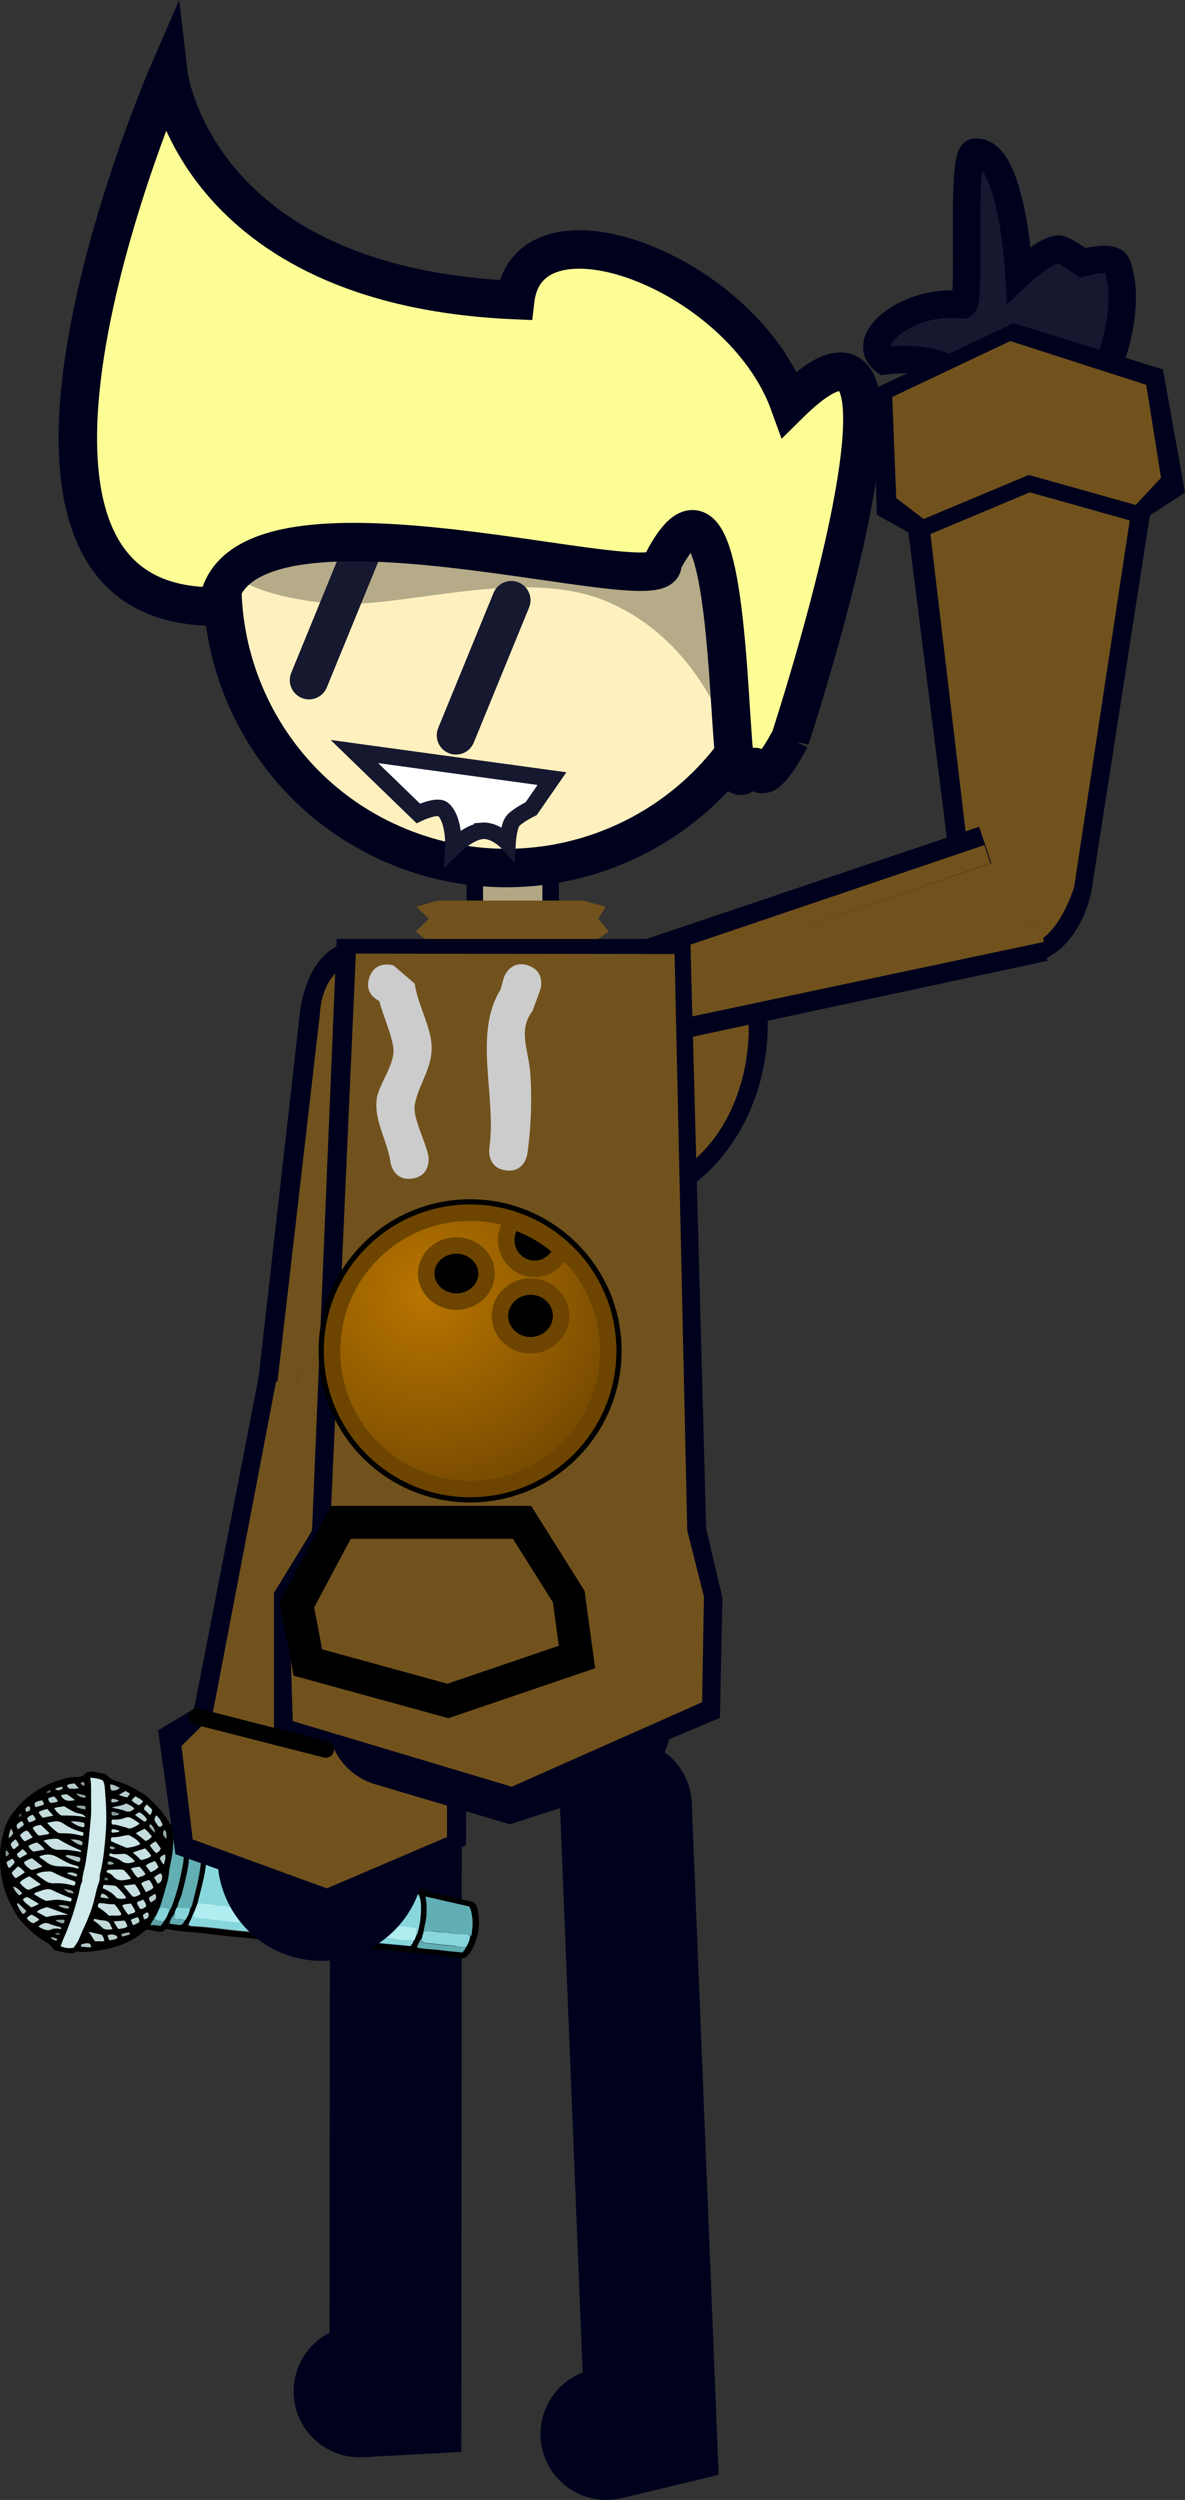 <svg version="1.1" xmlns="http://www.w3.org/2000/svg" xmlns:xlink="http://www.w3.org/1999/xlink" width="107.894" height="227.481" viewBox="0,0,107.894,227.481"><rect x="0" y="0" width="107.894" height="227.481" fill="#333333" stroke="none"/><defs><radialGradient cx="239.853" cy="176.097" r="21.529" gradientUnits="userSpaceOnUse" id="color-1"><stop offset="0" stop-color="#b97500"/><stop offset="1" stop-color="#6d4401"/></radialGradient></defs><g transform="translate(-201.088,-58.409)"><g data-paper-data="{&quot;isPaintingLayer&quot;:true}" fill-rule="nonzero" stroke-linejoin="miter" stroke-miterlimit="10" stroke-dasharray="" stroke-dashoffset="0" style="mix-blend-mode: normal"><path d="M237.136,223.27l-0.042,52.562l-3.272,0.176" data-paper-data="{&quot;index&quot;:null}" fill="none" stroke="#00021d" stroke-width="12" stroke-linecap="round"/><g stroke="none" stroke-width="1" stroke-linecap="butt"><path d="M206.93,222.762c0.323,0.196 0.645,0.392 0.996,0.57c0.31,0.144 0.725,0.043 0.994,0.472c-0.791,-0.181 -1.527,-0.177 -2.262,-0.173c-0.229,-0.175 -0.477,-0.378 -0.633,-0.659c0.057,-0.036 0.086,-0.054 0.114,-0.072c0.259,-0.063 0.513,-0.103 0.791,-0.138z" fill="#c6dede"/><path d="M204.804,224.456c0.26,0.255 0.525,0.487 0.786,0.742c-0.112,0.17 -0.299,0.128 -0.454,0.166c-0.156,0.038 -0.329,0.047 -0.508,0.08c-0.253,-0.18 -0.386,-0.455 -0.576,-0.695c0.221,-0.219 0.475,-0.259 0.753,-0.294z" fill="#c8e0e1"/><path d="M202.519,229.322c-0.165,-0.136 -0.278,-0.284 -0.339,-0.445c0.019,-0.192 0.18,-0.253 0.276,-0.353c0.096,-0.1 0.152,-0.235 0.33,-0.267c0.222,0.1 0.394,0.31 0.613,0.532c-0.143,0.09 -0.286,0.18 -0.406,0.275c-0.166,0.085 -0.332,0.169 -0.475,0.259z" fill="#c5ddde"/><path d="M204.634,231.641c-0.091,0.077 -0.148,0.113 -0.205,0.149c-0.138,0.067 -0.299,0.128 -0.465,0.212c-0.289,-0.237 -0.593,-0.405 -0.791,-0.719c0.084,-0.152 0.216,-0.196 0.4,-0.251c0.328,0.173 0.697,0.379 1.061,0.609z" fill="#c7dfe0"/><path d="M205.406,223.002c0.196,0.216 0.35,0.398 0.54,0.637c-0.334,0.071 -0.646,0.147 -0.975,0.194c-0.16,-0.159 -0.296,-0.312 -0.398,-0.507c0.263,-0.185 0.522,-0.248 0.833,-0.324z" fill="#c2dada"/><path d="M204.081,225.589c-0.281,0.156 -0.499,0.254 -0.722,0.374c-0.217,-0.123 -0.337,-0.346 -0.458,-0.57c0.164,-0.183 0.346,-0.337 0.611,-0.424c0.263,0.134 0.327,0.393 0.569,0.62z" fill="#c6dedf"/><path d="M203.971,232.616c0.235,0.152 0.509,0.239 0.694,0.501c-0.195,0.102 -0.366,0.21 -0.538,0.318c-0.279,-0.064 -0.485,-0.233 -0.629,-0.462c0.112,-0.17 0.255,-0.26 0.473,-0.357z" fill="#c3dadb"/><path d="M207.203,221.673c0.253,0.18 0.482,0.355 0.735,0.535c-0.542,0.121 -1.011,0.137 -1.3,-0.419c0.148,-0.113 0.34,-0.094 0.565,-0.116z" fill="#bbd2d3"/><path d="M211.889,221.738c0.223,-0.12 0.4,-0.252 0.624,-0.372c0.111,0.05 0.258,0.157 0.41,0.241c-0.212,0.392 -0.235,0.387 -0.533,0.295c-0.163,-0.037 -0.321,-0.098 -0.501,-0.163z" fill="#b5cbcc"/><path d="M202.05,226.227c0.123,-0.217 0.271,-0.33 0.419,-0.443c0.194,0.118 0.244,0.325 0.347,0.52c-0.154,0.136 -0.302,0.249 -0.455,0.386c-0.204,-0.071 -0.203,-0.291 -0.311,-0.463z" fill="#c0d7d8"/><path d="M205.074,222.632c-0.241,0.092 -0.501,0.155 -0.742,0.247c-0.095,-0.12 -0.115,-0.247 -0.083,-0.386c0.078,-0.129 0.205,-0.149 0.338,-0.192c0.104,-0.025 0.207,-0.051 0.311,-0.076c0.124,0.102 0.196,0.216 0.176,0.408z" fill="#b6cccc"/><path d="M206.008,221.866c0.165,0.136 0.283,0.261 0.363,0.45c-0.223,0.12 -0.467,0.114 -0.669,0.141c-0.176,-0.089 -0.19,-0.239 -0.234,-0.372c0.039,-0.065 0.05,-0.111 0.073,-0.106c0.156,-0.038 0.311,-0.076 0.467,-0.114z" fill="#b7cdce"/><path d="M208.291,221.089c-0.299,0.128 -0.508,0.08 -0.728,0.079c-0.249,0.017 -0.31,-0.144 -0.389,-0.334c0.223,-0.12 0.443,-0.119 0.651,-0.17c0.222,0.1 0.239,0.348 0.466,0.425z" fill="#b6cccc"/><path d="M202.192,227.533c0.147,0.107 0.201,0.193 0.221,0.32c-0.009,0.145 -0.123,0.217 -0.219,0.317c-0.091,0.077 -0.152,0.235 -0.32,0.221c-0.113,-0.148 -0.198,-0.314 -0.196,-0.535c0.177,-0.131 0.343,-0.216 0.515,-0.323z" fill="#bbd2d3"/><path d="M212.009,221.105c-0.32,0.221 -0.32,0.221 -0.742,0.247c-0.16,-0.159 -0.14,-0.35 -0.162,-0.576c0.342,0.005 0.618,0.19 0.904,0.329z" fill="#adc2c3"/><path d="M204.061,223.527c0.136,0.154 0.232,0.273 0.311,0.463c-0.159,0.16 -0.384,0.182 -0.602,0.279c-0.059,-0.062 -0.095,-0.12 -0.131,-0.177c-0.036,-0.057 -0.043,-0.132 -0.074,-0.213c0.118,-0.194 0.284,-0.278 0.497,-0.352z" fill="#bbd1d2"/><path d="M202.739,231.576c0.265,0.232 0.502,0.482 0.744,0.709c-0.06,0.158 -0.152,0.235 -0.336,0.291c-0.203,-0.291 -0.406,-0.582 -0.523,-0.927c0.057,-0.036 0.086,-0.054 0.114,-0.072z" fill="#acc1c2"/><path d="M203.071,224.11c0.129,0.078 0.172,0.211 0.21,0.366c-0.177,0.131 -0.354,0.262 -0.53,0.393c-0.165,-0.136 -0.156,-0.281 -0.119,-0.443c0.102,-0.124 0.273,-0.232 0.439,-0.316z" fill="#b7cdcd"/><path d="M203.115,230.682c-0.102,0.124 -0.187,0.178 -0.314,0.198c-0.196,-0.216 -0.414,-0.437 -0.526,-0.806c0.401,0.067 0.586,0.33 0.841,0.608z" fill="#b2c8c9"/><path d="M208.87,223.058c-0.308,-0.046 -0.564,-0.104 -0.827,-0.238c0.003,-0.122 0.084,-0.152 0.154,-0.136c0.168,0.014 0.342,0.005 0.51,0.018c0.186,0.042 0.212,0.146 0.164,0.356z" fill="#91a3a3"/><path d="M202.301,225.232c-0.118,0.194 -0.243,0.312 -0.419,0.443c-0.024,-0.324 0.104,-0.564 0.168,-0.843c0.065,0.039 0.111,0.05 0.129,0.078c0.049,0.109 0.074,0.213 0.122,0.322z" fill="#a9bebf"/><path d="M208.006,221.587c0.349,0.08 0.582,0.133 0.815,0.186c0.047,0.011 0.082,0.068 0.067,0.138c-0.005,0.023 -0.039,0.065 -0.068,0.082c-0.29,-0.017 -0.546,-0.076 -0.813,-0.406z" fill="#94a5a6"/><path d="M211.243,222.424c-0.061,-0.161 -0.069,-0.236 0.051,-0.331c0.192,0.019 0.406,0.044 0.623,0.167c-0.216,0.196 -0.449,0.142 -0.674,0.165z" fill="#abbfc0"/><path d="M206.753,220.958c0.02,0.127 0.033,0.179 0.022,0.225c-0.384,0.182 -0.384,0.182 -0.694,0.037c0.193,-0.201 0.426,-0.148 0.672,-0.263z" fill="#acc0c1"/><path d="M203.838,223.109c-0.12,0.095 -0.205,0.149 -0.332,0.169c-0.082,-0.068 -0.113,-0.148 -0.11,-0.27c0.055,-0.134 0.193,-0.201 0.33,-0.267c0.129,0.078 0.12,0.223 0.112,0.368z" fill="#aec2c3"/><path d="M201.661,226.751c0.337,0.346 0.355,0.375 -0.04,0.603c-0.004,-0.197 -0.083,-0.386 0.04,-0.603z" fill="#869696"/><path d="M208.415,220.652c0.332,-0.169 0.374,-0.135 0.358,0.253c-0.174,0.009 -0.269,-0.11 -0.358,-0.253z" fill="#8b9b9c"/><path d="M205.676,234.695c0.249,-0.017 0.43,0.049 0.61,0.115c0.038,0.156 -0.025,0.215 -0.118,0.194c-0.186,-0.042 -0.367,-0.108 -0.493,-0.308z" fill="#9aacad"/><path d="M205.282,221.504c0.148,-0.113 0.25,-0.237 0.431,-0.171c0.023,0.005 0.041,0.034 0.036,0.057c-0.094,0.199 -0.245,0.214 -0.467,0.114z" fill="#5f6a6b"/><path d="M202.809,223.756c-0.033,-0.179 0.017,-0.29 0.225,-0.341c0.051,0.207 -0.04,0.285 -0.225,0.341z" fill="#4a5354"/><g><path d="M216.16,233.928c-0.128,0.24 -0.33,0.267 -0.574,0.261c-0.383,-0.038 -0.75,-0.147 -1.128,-0.208c-0.086,0.054 -0.172,0.108 -0.234,0.167c-1.4,1.199 -3.07,1.65 -4.85,1.832c-0.376,0.037 -0.757,0.097 -1.129,0.012c-0.07,-0.016 -0.168,-0.014 -0.225,0.022c-0.314,0.198 -0.617,0.129 -0.948,0.077c-0.285,-0.04 -0.559,-0.127 -0.838,-0.191c-0.163,-0.037 -0.315,-0.121 -0.4,-0.287c-0.085,-0.166 -0.255,-0.279 -0.402,-0.386c-0.909,-0.526 -1.71,-1.198 -2.41,-1.995c-0.386,-0.455 -0.663,-0.959 -0.934,-1.486c-0.797,-1.553 -1.08,-3.209 -0.982,-4.926c0.054,-0.771 0.229,-1.539 0.497,-2.286c0.203,-0.566 0.557,-1.048 0.93,-1.502c1.186,-1.443 2.737,-2.338 4.535,-2.81c0.34,-0.094 0.71,-0.107 1.081,-0.121c0.249,-0.017 0.479,-0.062 0.672,-0.263c0.164,-0.183 0.395,-0.228 0.638,-0.222c0.383,0.038 0.755,0.123 1.128,0.208c0.116,0.027 0.199,0.094 0.281,0.162c0.278,0.284 0.611,0.433 0.978,0.542c0.786,0.204 1.472,0.63 2.164,1.033c0.258,0.157 0.511,0.337 0.73,0.558c0.721,0.703 1.39,1.419 1.872,2.313c0.349,0.08 0.716,0.188 1.089,0.273c0.14,0.032 0.303,0.069 0.364,0.23c0.067,0.138 0.211,0.146 0.351,0.178c0.926,0.236 1.857,0.448 2.782,0.684c2.066,0.496 4.156,0.997 6.211,1.54c2.009,0.532 4.034,0.994 6.054,1.479c0.326,0.074 0.618,0.19 0.944,0.264c1.583,0.361 3.165,0.722 4.743,1.107c0.279,0.064 0.569,0.081 0.793,0.279c0.082,0.068 0.204,0.071 0.321,0.098c1.164,0.266 2.345,0.56 3.509,0.825c0.047,0.011 0.116,0.027 0.163,0.037c0.378,0.062 0.527,0.267 0.615,0.63c0.286,1.216 0.165,2.388 -0.362,3.517c-0.139,0.287 -0.324,0.563 -0.551,0.805c-0.164,0.183 -0.372,0.234 -0.61,0.204c-0.714,-0.089 -1.434,-0.156 -2.171,-0.251c-0.523,-0.07 -1.058,-0.192 -1.597,-0.193c-1.176,0.001 -2.311,-0.282 -3.47,-0.351c-0.65,-0.05 -1.287,-0.049 -1.931,-0.122c-0.691,-0.084 -1.369,-0.117 -2.042,-0.172c-1.224,-0.108 -2.461,-0.268 -3.691,-0.352c-1.623,-0.077 -3.225,-0.246 -4.827,-0.416c-0.551,-0.052 -1.103,-0.105 -1.654,-0.157c-0.859,-0.098 -1.742,-0.201 -2.601,-0.3c-0.476,-0.06 -0.94,-0.067 -1.416,-0.127c-0.505,-0.042 -0.947,-0.143 -1.47,-0.213zM215.967,233.272c0.203,-0.247 0.36,-0.505 0.453,-0.803c0.348,-0.557 0.537,-1.175 0.727,-1.793c0.25,-0.775 0.413,-1.595 0.57,-2.392c0.184,-0.913 0.119,-1.809 0.036,-2.734c-0.025,-0.104 -0.051,-0.207 -0.089,-0.363c-0.186,-0.042 -0.372,-0.085 -0.559,-0.127c-0.047,-0.011 -0.098,0.002 -0.174,0.009c-0.037,0.163 -0.051,0.331 -0.042,0.505c0.006,0.295 -0.029,0.557 -0.023,0.852c-0.02,0.73 -0.254,1.436 -0.344,2.15c-0.062,0.378 -0.077,0.766 -0.185,1.133c-0.256,0.799 -0.395,1.624 -0.744,2.401c-0.094,0.199 -0.194,0.421 -0.288,0.62c-0.161,0.061 -0.157,0.258 -0.23,0.364c-0.102,0.124 -0.203,0.247 -0.239,0.509c0.34,-0.094 0.626,0.045 0.927,0.016c0.05,-0.111 0.211,-0.172 0.201,-0.346zM216.971,232.521c-0.332,0.488 -0.387,0.622 -0.409,0.935c0.285,0.04 0.546,0.076 0.831,0.116c0.163,0.037 0.301,-0.029 0.402,-0.153c0.068,-0.082 0.094,-0.199 0.162,-0.281c0.243,-0.312 0.403,-0.692 0.464,-1.069c0.154,-0.136 0.196,-0.323 0.239,-0.509c0.262,-1.042 0.542,-2.056 0.688,-3.124c0.06,-0.476 0.096,-0.958 0.104,-1.421c-0.013,-0.37 -0.022,-0.764 -0.237,-1.107c-0.303,-0.069 -0.605,-0.138 -0.908,-0.207c0.004,0.197 0.013,0.37 0.028,0.521c0.037,0.694 0.028,1.378 -0.074,2.04c-0.121,0.854 -0.359,1.681 -0.574,2.514c-0.09,0.396 -0.315,0.736 -0.382,1.137c-0.211,0.172 -0.287,0.4 -0.335,0.609zM243.535,235.546c0.214,-0.294 0.312,-0.615 0.363,-0.946c0.029,-0.018 0.062,-0.059 0.068,-0.082c0.104,-0.564 0.162,-1.138 0.069,-1.698c-0.047,-0.329 -0.071,-0.653 -0.274,-0.944c-1.303,-0.297 -2.607,-0.595 -3.98,-0.908c0.129,0.617 0.117,1.202 0.083,1.782c-0.018,0.51 -0.194,0.96 -0.259,1.459c-0.042,0.186 -0.103,0.344 -0.145,0.53c-0.18,0.253 -0.319,0.539 -0.422,0.883c0.698,0.159 1.392,0.122 2.055,0.224c0.691,0.084 1.387,0.145 2.055,0.224c0.211,-0.172 0.3,-0.348 0.389,-0.523zM238.723,235.061c0.154,-0.136 0.219,-0.317 0.262,-0.503c0.136,-0.165 0.16,-0.38 0.231,-0.584c0.172,-0.646 0.228,-1.319 0.231,-1.98c-0.008,-0.394 -0.063,-0.798 -0.221,-1.177c-0.093,-0.021 -0.181,-0.066 -0.274,-0.087c-1.14,-0.26 -2.258,-0.515 -3.393,-0.799c-1.205,-0.299 -2.387,-0.594 -3.592,-0.893c-1.764,-0.427 -3.499,-0.872 -5.262,-1.299c-1.968,-0.498 -3.928,-0.921 -5.885,-1.465c-0.321,-0.098 -0.675,-0.154 -1.024,-0.234c0.035,0.277 0.121,0.542 0.109,0.809c0.024,0.862 -0.098,1.716 -0.266,2.559c-0.17,0.745 -0.363,1.484 -0.556,2.224c-0.116,0.292 -0.203,0.566 -0.318,0.858c-0.182,0.154 -0.183,0.374 -0.272,0.55c-0.094,0.199 -0.23,0.364 -0.26,0.602c0.222,0.1 0.419,0.096 0.587,0.11c1.432,0.057 2.844,0.306 4.26,0.433c0.911,0.085 1.822,0.171 2.738,0.233c1.224,0.108 2.43,0.187 3.631,0.29c0.986,0.078 1.972,0.156 2.953,0.258c1.056,0.094 2.083,0.206 3.134,0.323c0.958,0.096 1.938,0.197 2.925,0.276c0.071,-0.204 0.243,-0.312 0.262,-0.503zM209.309,220.17c0.093,0.56 0.074,1.07 0.079,1.585c-0,0.539 0.028,1.059 0.004,1.593c-0.018,0.51 -0.089,1.033 -0.13,1.537c-0.047,0.528 -0.094,1.056 -0.17,1.602c-0.065,0.499 -0.159,1.017 -0.224,1.516c-0.094,0.517 -0.28,1.013 -0.281,1.552c-0.251,0.457 -0.275,0.99 -0.41,1.474c-0.163,0.501 -0.286,1.037 -0.449,1.538c-0.158,0.478 -0.345,0.974 -0.526,1.447c-0.187,0.496 -0.461,0.948 -0.578,1.46c0.548,0.174 0.711,0.211 1.172,0.121c0.18,-0.253 0.36,-0.505 0.504,-0.815c0.16,-0.38 0.32,-0.759 0.509,-1.157c0.343,-0.754 0.658,-1.49 0.844,-2.305c0.127,-0.559 0.232,-1.123 0.452,-1.66c0.05,-0.111 0.082,-0.251 0.067,-0.401c-0.006,-0.295 0.086,-0.593 0.15,-0.872c0.234,-1.024 0.328,-2.08 0.393,-3.118c0.117,-1.369 0.059,-2.729 -0.067,-4.105c-0.011,-0.272 -0.023,-0.544 -0.19,-0.778c-0.339,-0.126 -0.693,-0.183 -1.151,-0.214zM204.393,228.941c0.26,0.255 0.541,0.417 0.817,0.603c0.229,0.175 0.503,0.262 0.804,0.232c0.567,-0.018 1.142,0.04 1.695,0.191c0.047,0.011 0.122,0.003 0.145,0.009c0.096,-0.1 0.118,-0.194 0.074,-0.326c-0.018,-0.029 -0.059,-0.062 -0.082,-0.068c-0.659,-0.224 -1.307,-0.494 -1.945,-0.811c-0.088,-0.045 -0.222,-0.1 -0.326,-0.074c-0.394,0.008 -0.787,0.016 -1.182,0.244zM207.589,231.14c-0.613,-0.213 -1.191,-0.468 -1.741,-0.74c-0.176,-0.089 -0.344,-0.103 -0.546,-0.076c-0.306,0.053 -0.576,0.162 -0.869,0.267c-0.104,0.025 -0.231,0.045 -0.216,0.196c0.369,0.207 0.71,0.431 1.089,0.591c1.068,-0.173 1.068,-0.173 2.19,0.059c0.086,-0.054 0.13,-0.142 0.092,-0.297zM211.2,225.94c0.398,0.189 0.801,0.354 1.204,0.52c0.088,0.045 0.176,0.089 0.274,0.087c0.41,-0.078 0.814,-0.133 1.18,-0.343c-0.216,-0.343 -0.549,-0.493 -0.843,-0.707c-0.147,-0.107 -0.292,-0.116 -0.471,-0.083c-0.415,0.101 -0.819,0.156 -1.241,0.182c-0.023,-0.005 -0.057,0.036 -0.114,0.072c0.007,0.075 0.009,0.174 0.011,0.272zM205.386,224.27c0.303,0.388 0.621,0.607 0.933,0.849c0.129,0.078 0.251,0.082 0.372,0.085c0.59,-0.012 1.165,0.045 1.742,0.201c0.07,0.016 0.145,0.009 0.215,0.025c0.082,-0.251 0.069,-0.303 -0.117,-0.345c-0.605,-0.138 -1.16,-0.387 -1.643,-0.742c-0.294,-0.214 -0.579,-0.254 -0.908,-0.207c-0.184,0.056 -0.34,0.094 -0.594,0.134zM208.239,228.399c0.027,-0.116 -0.061,-0.161 -0.154,-0.182c-0.652,-0.149 -1.238,-0.478 -1.824,-0.808c-0.48,-0.256 -1.037,-0.286 -1.628,-0.053c0.172,0.211 0.4,0.287 0.583,0.451c0.389,0.334 0.831,0.435 1.318,0.448c0.533,0.024 1.072,0.024 1.573,0.188c0.075,-0.007 0.104,-0.025 0.132,-0.043zM205.037,225.905c0.247,0.203 0.407,0.362 0.572,0.498c0.265,0.232 0.539,0.319 0.886,0.3c0.474,-0.039 0.95,0.021 1.421,0.104c0.168,0.014 0.354,0.056 0.517,0.094c0.05,-0.111 -0.015,-0.15 -0.061,-0.161c-0.648,-0.27 -1.292,-0.564 -1.89,-0.946c-0.111,-0.05 -0.199,-0.094 -0.321,-0.098c-0.352,0.042 -0.7,0.061 -1.125,0.209zM211.302,224.42c0.463,0.008 0.866,0.173 1.275,0.315c0.116,0.027 0.194,0.118 0.321,0.098c0.202,-0.027 0.638,-0.222 0.906,-0.43c-0.196,-0.216 -0.464,-0.326 -0.699,-0.478c-0.194,-0.118 -0.385,-0.137 -0.598,-0.063c-0.368,0.112 -0.726,0.177 -1.114,0.162c-0.023,-0.005 -0.08,0.031 -0.109,0.049c-0.045,0.088 -0.066,0.181 0.019,0.347zM211.022,232.731c0.358,-0.065 0.748,0.048 1.098,-0.092c0.014,-0.168 -0.087,-0.265 -0.158,-0.379c-0.149,-0.205 -0.246,-0.423 -0.476,-0.598c-0.451,0.044 -0.906,-0.109 -1.374,-0.093c-0.096,0.1 -0.123,0.217 -0.103,0.344c0.364,0.23 0.694,0.501 1.013,0.819zM210.777,228.757c0.222,0.1 0.444,0.199 0.581,0.353c0.332,0.37 0.733,0.437 1.171,0.341c0.156,-0.038 0.295,-0.006 0.467,-0.114c-0.18,-0.286 -0.398,-0.507 -0.617,-0.729c-0.059,-0.062 -0.152,-0.084 -0.274,-0.087c-0.37,0.013 -0.712,0.009 -1.083,0.022c-0.07,-0.016 -0.174,0.009 -0.245,0.214zM210.443,230.224c0.491,0.21 0.924,0.456 1.228,0.843c0.054,0.086 0.152,0.084 0.245,0.105c0.215,0.025 0.435,0.026 0.676,-0.066c-0.252,-0.4 -0.53,-0.684 -0.831,-0.973c-0.1,-0.096 -0.212,-0.146 -0.356,-0.155c-0.267,-0.012 -0.528,-0.047 -0.795,-0.059c-0.023,-0.005 -0.08,0.031 -0.109,0.049c-0.016,0.07 -0.032,0.14 -0.058,0.256zM206.93,222.762c-0.254,0.04 -0.531,0.075 -0.785,0.115c-0.029,0.018 -0.057,0.036 -0.114,0.072c0.151,0.304 0.398,0.507 0.633,0.659c0.759,0.002 1.471,-0.007 2.262,0.173c-0.298,-0.411 -0.708,-0.333 -0.994,-0.472c-0.356,-0.155 -0.679,-0.351 -1.002,-0.547zM203.76,229.14c-0.332,0.169 -0.654,0.291 -0.891,0.58c0.142,0.13 0.232,0.273 0.355,0.375c0.124,0.102 0.242,0.227 0.405,0.264c0.225,-0.022 0.402,-0.153 0.592,-0.232c0.189,-0.079 0.392,-0.107 0.55,-0.266c-0.335,-0.248 -0.652,-0.467 -1.011,-0.72zM207.296,232.64c-0.677,-0.252 -1.243,-0.455 -1.809,-0.658c-0.047,-0.011 -0.111,-0.05 -0.168,-0.014c-0.293,0.105 -0.622,0.152 -0.854,0.417c0.305,0.167 0.586,0.33 0.873,0.468c0.604,-0.18 1.223,-0.211 1.959,-0.214zM213.37,227.806c-0.115,-0.247 -0.337,-0.346 -0.502,-0.482c-0.183,-0.164 -0.382,-0.259 -0.659,-0.224c-0.376,0.037 -0.751,0.073 -1.113,-0.058c-0.084,0.152 -0.082,0.251 0.058,0.283c0.344,0.103 0.711,0.211 0.982,0.42c0.4,0.287 0.791,0.181 1.235,0.061zM212.332,229.994c0.327,0.393 0.571,0.718 0.82,1.02c0.163,0.037 0.272,-0.011 0.376,-0.037c0.109,-0.049 0.259,-0.063 0.343,-0.216c-0.128,-0.299 -0.307,-0.584 -0.516,-0.852c-0.319,0.001 -0.619,0.03 -1.023,0.085zM214.306,226.6c-0.397,0.13 -0.742,0.247 -1.11,0.359c0.265,0.232 0.508,0.459 0.75,0.685c0.34,-0.094 0.646,-0.147 0.919,-0.378c-0.162,-0.257 -0.363,-0.45 -0.558,-0.666zM203.27,227.853c0.076,0.311 0.363,0.45 0.563,0.643c0.059,0.062 0.181,0.066 0.261,0.035c0.265,-0.087 0.501,-0.155 0.742,-0.247c0.023,0.005 0.034,-0.041 0.045,-0.088c-0.289,-0.237 -0.606,-0.457 -0.895,-0.694c-0.259,0.063 -0.488,0.207 -0.717,0.351zM204.804,224.456c-0.277,0.035 -0.531,0.075 -0.753,0.294c0.167,0.234 0.323,0.515 0.576,0.695c0.179,-0.033 0.347,-0.019 0.508,-0.08c0.156,-0.038 0.336,0.028 0.454,-0.166c-0.26,-0.255 -0.52,-0.51 -0.786,-0.742zM214.338,225.921c0.231,-0.045 0.395,-0.228 0.582,-0.406c-0.237,-0.25 -0.393,-0.53 -0.698,-0.698c-0.229,0.144 -0.511,0.202 -0.756,0.415c0.289,0.237 0.583,0.451 0.871,0.689zM211.259,222.892c0.414,0.119 0.872,0.15 1.275,0.315c0.339,0.126 0.562,0.006 0.812,-0.231c-0.219,-0.221 -0.464,-0.326 -0.728,-0.46c-0.441,0.218 -0.91,0.233 -1.359,0.376zM206.673,233.869c-0.002,-0.098 -0.072,-0.114 -0.142,-0.13c-0.297,-0.092 -0.623,-0.167 -0.915,-0.282c-0.421,-0.194 -0.707,-0.014 -1.032,0.23c0.152,0.084 0.258,0.157 0.369,0.207c0.263,0.134 0.514,0.215 0.818,0.064c0.189,-0.079 0.41,-0.078 0.606,-0.082c0.088,0.045 0.194,0.118 0.295,-0.006zM211.336,233.929c-0.067,-0.138 -0.144,-0.229 -0.198,-0.314c-0.133,-0.275 -0.327,-0.393 -0.617,-0.41c-0.243,-0.007 -0.494,-0.088 -0.732,-0.118c-0.07,-0.016 -0.134,-0.055 -0.195,0.102c0.299,0.191 0.588,0.428 0.843,0.707c0.059,0.062 0.176,0.089 0.269,0.11c0.197,-0.004 0.37,-0.013 0.63,-0.077zM213.779,228.267c-0.254,0.04 -0.526,0.051 -0.773,0.167c0.203,0.291 0.354,0.595 0.619,0.827c0.265,-0.087 0.513,-0.103 0.711,-0.327c-0.167,-0.234 -0.305,-0.486 -0.558,-0.666zM205.146,226.713c-0.203,-0.291 -0.45,-0.495 -0.708,-0.651c-0.265,0.087 -0.501,0.155 -0.758,0.317c0.097,0.218 0.257,0.377 0.445,0.518c0.334,-0.071 0.664,-0.118 1.021,-0.183zM214.377,230.583c0.195,-0.102 0.327,-0.146 0.447,-0.241c0.086,-0.054 0.148,-0.113 0.211,-0.172c-0.063,-0.259 -0.178,-0.506 -0.379,-0.699c-0.259,0.063 -0.519,0.127 -0.735,0.322c0.162,0.257 0.277,0.504 0.456,0.79zM209.17,234.194c0.221,0.32 0.365,0.548 0.55,0.811c0.088,0.045 0.256,0.058 0.412,0.02c0.15,-0.015 0.303,0.069 0.451,-0.044c-0.022,-0.225 -0.107,-0.392 -0.243,-0.545c-0.378,-0.062 -0.727,-0.141 -1.169,-0.242zM202.519,229.322c0.143,-0.09 0.286,-0.18 0.429,-0.269c0.143,-0.09 0.263,-0.185 0.406,-0.275c-0.219,-0.221 -0.368,-0.427 -0.613,-0.532c-0.156,0.038 -0.234,0.167 -0.33,0.267c-0.096,0.1 -0.263,0.185 -0.276,0.353c0.131,0.177 0.216,0.343 0.386,0.455zM215.17,227.752c-0.275,0.133 -0.581,0.186 -0.831,0.423c0.149,0.205 0.303,0.388 0.452,0.593c0.275,-0.133 0.517,-0.225 0.697,-0.478c-0.079,-0.189 -0.112,-0.368 -0.318,-0.538zM204.634,231.641c-0.387,-0.235 -0.733,-0.437 -1.079,-0.638c-0.161,0.061 -0.316,0.099 -0.4,0.252c0.198,0.314 0.497,0.505 0.791,0.719c0.161,-0.061 0.322,-0.122 0.465,-0.212c0.098,-0.002 0.132,-0.043 0.223,-0.12zM213.014,231.619c-0.288,0.081 -0.567,0.018 -0.796,0.161c0.174,0.309 0.331,0.59 0.568,0.84c0.2,-0.126 0.433,-0.073 0.626,-0.274c-0.063,-0.259 -0.241,-0.447 -0.397,-0.727zM205.406,223.002c-0.311,0.076 -0.594,0.134 -0.804,0.306c0.102,0.195 0.234,0.372 0.398,0.507c0.311,-0.076 0.617,-0.129 0.975,-0.194c-0.224,-0.198 -0.378,-0.38 -0.569,-0.62zM211.874,233.93c0.324,-0.024 0.596,-0.035 0.835,-0.226c-0.074,-0.213 -0.13,-0.397 -0.295,-0.533c-0.301,0.029 -0.596,0.035 -0.948,0.077c0.115,0.247 0.236,0.47 0.408,0.681zM204.081,225.589c-0.242,-0.227 -0.323,-0.515 -0.569,-0.62c-0.265,0.087 -0.447,0.241 -0.611,0.424c0.12,0.223 0.218,0.441 0.458,0.57c0.223,-0.12 0.441,-0.218 0.722,-0.374zM215.26,225.96c-0.2,0.126 -0.39,0.205 -0.53,0.393c0.219,0.221 0.323,0.515 0.605,0.677c0.195,-0.102 0.32,-0.221 0.391,-0.425c-0.144,-0.229 -0.316,-0.439 -0.465,-0.645zM203.971,232.616c-0.218,0.097 -0.338,0.192 -0.445,0.339c0.149,0.205 0.35,0.398 0.629,0.462c0.172,-0.108 0.343,-0.216 0.538,-0.318c-0.214,-0.245 -0.488,-0.332 -0.722,-0.483zM213.427,221.869c-0.148,0.113 -0.268,0.208 -0.323,0.343c0.201,0.193 0.412,0.339 0.658,0.444c0.166,-0.085 0.286,-0.18 0.37,-0.332c-0.196,-0.216 -0.47,-0.303 -0.704,-0.455zM215.438,229.796c0.311,-0.076 0.377,-0.257 0.401,-0.472c0.037,-0.163 0.028,-0.336 -0.142,-0.449c-0.218,0.097 -0.413,0.2 -0.577,0.383c0.102,0.195 0.21,0.366 0.318,0.538zM207.203,221.673c-0.225,0.022 -0.412,-0.02 -0.565,0.116c0.289,0.556 0.758,0.54 1.3,0.419c-0.253,-0.18 -0.482,-0.355 -0.735,-0.535zM214.408,231.839c-0.045,-0.231 -0.13,-0.397 -0.307,-0.584c-0.154,0.136 -0.392,0.107 -0.527,0.271c-0.009,0.145 0.074,0.213 0.122,0.322c0.072,0.114 0.092,0.241 0.255,0.279c0.161,-0.061 0.322,-0.122 0.457,-0.287zM208.268,227.842c0.198,-0.224 0.183,-0.374 -0.021,-0.446c-0.297,-0.092 -0.605,-0.138 -0.89,-0.179c-0.093,-0.021 -0.215,-0.025 -0.293,0.105c0.392,0.212 0.795,0.377 1.204,0.52zM215.609,224.644c0.15,-0.015 0.241,-0.092 0.296,-0.226c-0.156,-0.281 -0.279,-0.602 -0.573,-0.816c-0.203,0.247 -0.205,0.468 -0.009,0.684c0.072,0.114 0.11,0.27 0.285,0.359zM208.747,224.67c0.074,-0.326 0.044,-0.406 -0.166,-0.454c-0.331,-0.051 -0.686,-0.107 -1.038,-0.065c0.376,0.282 0.735,0.535 1.204,0.52zM211.889,221.738c0.181,0.066 0.344,0.103 0.501,0.163c0.321,0.098 0.321,0.098 0.533,-0.295c-0.152,-0.084 -0.323,-0.196 -0.41,-0.241c-0.229,0.144 -0.423,0.246 -0.624,0.372zM202.05,226.227c0.085,0.166 0.083,0.386 0.339,0.445c0.148,-0.113 0.279,-0.255 0.455,-0.386c-0.102,-0.195 -0.176,-0.408 -0.347,-0.52c-0.154,0.136 -0.325,0.244 -0.448,0.461zM213.404,223.578c0.276,0.185 0.547,0.394 0.823,0.58c0.127,-0.02 0.236,-0.069 0.221,-0.219c-0.162,-0.257 -0.381,-0.479 -0.667,-0.617c-0.161,0.061 -0.275,0.133 -0.377,0.257zM205.074,222.632c0.014,-0.168 -0.053,-0.306 -0.171,-0.431c-0.104,0.025 -0.207,0.051 -0.311,0.076c-0.132,0.043 -0.259,0.063 -0.338,0.192c-0.032,0.14 -0.012,0.267 0.083,0.386c0.236,-0.069 0.501,-0.155 0.737,-0.224zM203.562,227.111c-0.102,-0.195 -0.244,-0.325 -0.414,-0.437c-0.182,0.154 -0.359,0.285 -0.513,0.422c0.027,0.202 0.146,0.327 0.28,0.382c0.223,-0.12 0.447,-0.241 0.647,-0.367zM206.008,221.866c-0.156,0.038 -0.311,0.076 -0.472,0.137c-0.029,0.018 -0.039,0.065 -0.073,0.106c0.049,0.109 0.063,0.259 0.234,0.372c0.202,-0.027 0.446,-0.021 0.669,-0.141c-0.074,-0.213 -0.192,-0.338 -0.357,-0.473zM208.291,221.089c-0.251,-0.082 -0.239,-0.348 -0.472,-0.401c-0.207,0.051 -0.422,0.026 -0.651,0.17c0.079,0.189 0.164,0.356 0.389,0.334c0.225,-0.022 0.43,0.049 0.733,-0.102zM214.94,223.071c-0.142,-0.13 -0.278,-0.284 -0.396,-0.409c-0.018,-0.029 -0.07,-0.016 -0.116,-0.027c-0.073,0.106 -0.216,0.196 -0.194,0.421c0.16,0.159 0.343,0.323 0.52,0.51c0.13,-0.142 0.185,-0.276 0.187,-0.496zM202.192,227.533c-0.172,0.108 -0.366,0.21 -0.509,0.3c0.022,0.225 0.107,0.392 0.196,0.535c0.168,0.014 0.229,-0.144 0.32,-0.221c0.091,-0.077 0.205,-0.149 0.219,-0.317c-0.025,-0.104 -0.074,-0.213 -0.226,-0.296zM213.2,233.595c0.189,-0.079 0.327,-0.146 0.465,-0.212c0.052,-0.013 0.091,-0.077 0.12,-0.095c0.037,-0.163 -0.029,-0.301 -0.148,-0.426c-0.213,0.074 -0.42,0.124 -0.62,0.25c0.038,0.156 0.105,0.293 0.184,0.483zM212.009,221.105c-0.281,-0.162 -0.563,-0.324 -0.904,-0.329c0.022,0.225 0.003,0.417 0.162,0.576c0.422,-0.026 0.422,-0.026 0.742,-0.247zM214.825,231.517c0.533,-0.295 0.538,-0.318 0.401,-0.79c-0.195,0.102 -0.372,0.234 -0.566,0.336c-0.014,0.168 0.053,0.306 0.166,0.454zM204.061,223.527c-0.213,0.074 -0.379,0.158 -0.515,0.323c0.013,0.052 0.043,0.132 0.074,0.213c0.036,0.057 0.095,0.12 0.131,0.177c0.213,-0.074 0.443,-0.119 0.602,-0.279c-0.038,-0.156 -0.151,-0.304 -0.293,-0.434zM211.787,234.742c-0.031,-0.08 -0.079,-0.189 -0.144,-0.229c-0.24,-0.128 -0.483,-0.135 -0.777,-0.03c0.061,0.161 0.065,0.358 0.189,0.459c0.254,-0.04 0.515,-0.005 0.731,-0.2zM202.739,231.576c-0.029,0.018 -0.057,0.036 -0.114,0.072c0.117,0.345 0.32,0.636 0.523,0.927c0.179,-0.033 0.27,-0.11 0.336,-0.291c-0.242,-0.227 -0.479,-0.477 -0.744,-0.709zM207.513,225.784c0.317,0.219 0.606,0.457 1.007,0.524c0.023,0.005 0.091,-0.077 0.102,-0.124c0.027,-0.116 -0.045,-0.231 -0.162,-0.257c-0.287,-0.139 -0.6,-0.161 -0.947,-0.143zM203.071,224.11c-0.166,0.085 -0.332,0.169 -0.463,0.311c-0.037,0.163 -0.017,0.29 0.119,0.443c0.177,-0.131 0.377,-0.257 0.53,-0.393c-0.015,-0.15 -0.063,-0.259 -0.187,-0.361zM216.004,228.065c0.098,-0.321 0.185,-0.595 0.085,-0.911c-0.225,0.022 -0.356,0.164 -0.468,0.334c0.097,0.218 0.176,0.408 0.383,0.577zM209.395,235.568c-0.092,-0.241 -0.11,-0.27 -0.18,-0.286c-0.227,-0.076 -0.463,-0.008 -0.676,0.066c-0.08,0.031 -0.13,0.142 -0.007,0.243c0.241,-0.092 0.523,0.07 0.862,-0.024zM203.115,230.682c-0.237,-0.25 -0.445,-0.518 -0.835,-0.631c0.089,0.363 0.331,0.59 0.526,0.806c0.122,0.003 0.184,-0.056 0.309,-0.174zM214.096,232.673c0.043,0.132 0.063,0.259 0.107,0.392c0.236,-0.069 0.431,-0.171 0.419,-0.443c-0.007,-0.075 -0.015,-0.15 -0.102,-0.195c-0.15,0.015 -0.27,0.11 -0.423,0.246zM208.87,223.058c0.048,-0.209 0.022,-0.313 -0.169,-0.332c-0.168,-0.014 -0.336,-0.028 -0.51,-0.018c-0.075,0.007 -0.156,0.038 -0.154,0.136c0.263,0.134 0.519,0.192 0.833,0.214zM206.386,231.796c0.281,0.162 0.573,0.278 0.892,0.277c0.023,0.005 0.091,-0.077 0.096,-0.1c0.011,-0.047 -0.049,-0.109 -0.095,-0.12c-0.308,-0.046 -0.577,-0.156 -0.893,-0.057zM206.923,233.094c-0.249,0.017 -0.505,-0.042 -0.793,0.04c0.276,0.185 0.521,0.29 0.677,0.252c0.15,-0.015 0.172,-0.108 0.116,-0.292zM216.24,225.743c-0.006,-0.295 0.068,-0.621 -0.174,-0.848c-0.282,0.376 -0.04,0.603 0.174,0.848zM211.93,225.102c0.011,-0.047 -0.007,-0.075 0.003,-0.122c-0.238,-0.03 -0.426,-0.171 -0.662,-0.102c-0.055,0.134 -0.048,0.209 0.053,0.306c0.179,-0.033 0.381,-0.06 0.606,-0.082zM207.154,228.861c0.31,0.144 0.555,0.249 0.84,0.29c0.047,0.011 0.104,-0.025 0.12,-0.095c0.005,-0.023 -0.007,-0.075 -0.025,-0.104c-0.281,-0.162 -0.561,-0.226 -0.934,-0.091zM212.157,234.41c0.015,0.15 0.045,0.231 0.126,0.2c0.179,-0.033 0.363,-0.089 0.547,-0.144c0.109,-0.049 0.125,-0.118 0.048,-0.209c-0.272,0.011 -0.497,0.033 -0.721,0.154zM202.301,225.232c-0.049,-0.109 -0.074,-0.213 -0.122,-0.322c-0.018,-0.029 -0.065,-0.039 -0.129,-0.078c-0.064,0.279 -0.192,0.519 -0.168,0.843c0.177,-0.131 0.296,-0.226 0.419,-0.443zM210.252,231.062c0.238,0.03 0.453,0.054 0.737,0.095c-0.18,-0.286 -0.373,-0.403 -0.611,-0.433c-0.096,0.1 -0.136,0.165 -0.126,0.339zM211.337,223.62c0.184,-0.056 0.43,0.049 0.628,-0.175c-0.543,-0.197 -0.659,-0.224 -0.732,-0.118c-0.027,0.116 0.004,0.197 0.105,0.293zM206.882,230.268c0.285,0.359 0.565,0.423 0.935,0.409c-0.205,-0.39 -0.573,-0.278 -0.935,-0.409zM208.006,221.587c0.267,0.33 0.523,0.389 0.813,0.406c0.023,0.005 0.057,-0.036 0.068,-0.082c0.016,-0.07 -0.02,-0.127 -0.067,-0.138c-0.227,-0.076 -0.466,-0.106 -0.815,-0.186zM211.243,222.424c0.225,-0.022 0.463,0.008 0.68,-0.188c-0.217,-0.123 -0.432,-0.147 -0.623,-0.167c-0.102,0.124 -0.1,0.222 -0.056,0.354zM206.753,220.958c-0.247,0.115 -0.503,0.057 -0.649,0.268c0.31,0.144 0.31,0.144 0.694,-0.037c-0.013,-0.052 -0.025,-0.104 -0.045,-0.231zM215.192,225.186c0.005,-0.342 -0.168,-0.553 -0.369,-0.745c-0.156,0.038 -0.177,0.131 -0.123,0.217c0.16,0.159 0.314,0.341 0.492,0.528zM203.838,223.109c0.009,-0.145 0.012,-0.267 -0.112,-0.368c-0.138,0.067 -0.275,0.133 -0.33,0.267c-0.003,0.122 0.027,0.202 0.11,0.27c0.127,-0.02 0.213,-0.074 0.332,-0.169zM211.473,227.961c-0.17,-0.112 -0.299,-0.191 -0.45,-0.176c-0.052,0.013 -0.086,0.054 -0.12,0.095c-0.016,0.07 0.009,0.174 0.085,0.166c0.14,0.032 0.303,0.069 0.485,-0.085zM201.661,226.751c-0.118,0.194 -0.044,0.406 -0.04,0.603c0.366,-0.21 0.377,-0.257 0.04,-0.603zM206.602,234.392c-0.328,-0.173 -0.328,-0.173 -0.515,0.005c0.129,0.078 0.281,0.162 0.515,-0.005zM211.169,226.398c-0.091,0.077 -0.107,0.147 -0.066,0.181c0.16,0.159 0.235,0.152 0.492,-0.01c-0.147,-0.107 -0.287,-0.139 -0.426,-0.171zM208.415,220.652c0.09,0.143 0.185,0.263 0.358,0.253c0.015,-0.388 -0.026,-0.422 -0.358,-0.253zM205.676,234.695c0.131,0.177 0.312,0.243 0.47,0.303c0.093,0.021 0.179,-0.033 0.118,-0.194c-0.158,-0.06 -0.339,-0.126 -0.587,-0.11zM205.282,221.504c0.222,0.1 0.354,0.056 0.443,-0.119c0,0 -0.013,-0.052 -0.036,-0.057c-0.134,-0.055 -0.259,0.063 -0.408,0.176zM210.931,229.478c-0.015,-0.15 -0.097,-0.218 -0.196,-0.216c-0.047,-0.011 -0.104,0.025 -0.138,0.067c-0.034,0.041 -0.003,0.122 0.043,0.132c0.065,0.039 0.158,0.06 0.29,0.017zM202.809,223.756c0.184,-0.056 0.275,-0.133 0.225,-0.341c-0.213,0.074 -0.281,0.156 -0.225,0.341z" fill="#000000"/><path d="M219.06,231.627c0.193,-0.74 0.386,-1.479 0.556,-2.224c0.191,-0.838 0.289,-1.697 0.266,-2.559c-0.011,-0.272 -0.08,-0.508 -0.109,-0.809c0.372,0.085 0.704,0.136 1.024,0.234c1.934,0.539 3.918,0.967 5.885,1.465c1.758,0.45 3.499,0.872 5.262,1.299c1.205,0.299 2.387,0.594 3.592,0.893c1.135,0.283 2.258,0.515 3.393,0.799c0.093,0.021 0.186,0.042 0.274,0.087c0.182,0.384 0.218,0.76 0.221,1.177c-0.004,0.66 -0.059,1.333 -0.231,1.98c-0.048,0.209 -0.072,0.424 -0.231,0.584c0.001,-0.22 0.124,-0.437 0.066,-0.72c-0.41,0.078 -0.789,-0.082 -1.167,-0.144c-0.023,-0.005 -0.047,-0.011 -0.052,0.013c-0.671,0.043 -1.346,-0.111 -2.024,-0.144c-0.243,-0.007 -0.503,0.057 -0.725,-0.043c-0.455,-0.153 -0.945,-0.044 -1.4,-0.197c-0.023,-0.005 -0.075,0.007 -0.122,-0.003c-0.458,-0.031 -0.898,-0.034 -1.346,-0.111c-0.512,-0.117 -1.02,-0.037 -1.521,-0.2c-0.334,0.071 -0.626,-0.045 -0.958,-0.096c-0.047,-0.011 -0.07,-0.016 -0.116,-0.027c-0.508,0.08 -0.976,-0.125 -1.462,-0.138c-0.487,-0.013 -0.965,-0.171 -1.446,-0.208c-0.551,-0.052 -1.095,-0.03 -1.638,-0.227c-0.047,-0.011 -0.116,-0.027 -0.168,-0.014c-0.288,0.081 -0.551,-0.052 -0.836,-0.093c-0.14,-0.032 -0.297,-0.092 -0.448,-0.078c-0.231,0.045 -0.412,-0.02 -0.621,-0.068c-0.116,-0.027 -0.227,-0.076 -0.331,-0.051c-0.334,0.071 -0.65,-0.05 -0.952,-0.119c-0.116,-0.027 -0.227,-0.076 -0.331,-0.051c-0.283,0.058 -0.533,-0.024 -0.789,-0.082c-0.419,-0.096 -0.875,-0.028 -1.289,-0.147c-0.065,-0.039 -0.15,0.015 -0.225,0.022z" fill="#87d7dc"/><path d="M219.06,231.627c0.075,-0.007 0.161,-0.061 0.231,-0.045c0.414,0.119 0.864,0.075 1.289,0.147c0.256,0.058 0.507,0.14 0.789,0.082c0.104,-0.025 0.215,0.025 0.331,0.051c0.303,0.069 0.623,0.167 0.952,0.119c0.104,-0.025 0.209,0.048 0.331,0.051c0.209,0.048 0.396,0.09 0.621,0.068c0.15,-0.015 0.308,0.046 0.448,0.078c0.285,0.04 0.548,0.174 0.836,0.093c0.052,-0.013 0.122,0.003 0.168,0.014c0.519,0.192 1.087,0.174 1.638,0.227c0.505,0.042 0.983,0.2 1.446,0.208c0.487,0.013 0.954,0.218 1.462,0.138c0.029,-0.018 0.07,0.016 0.116,0.027c0.303,0.069 0.623,0.167 0.958,0.096c0.496,0.187 1.004,0.107 1.521,0.2c0.442,0.101 0.888,0.08 1.346,0.111c0.047,0.011 0.075,-0.007 0.122,0.003c0.455,0.153 0.945,0.044 1.4,0.197c0.251,0.082 0.487,0.013 0.725,0.043c0.673,0.056 1.353,0.186 2.024,0.144c0.023,0.005 0.052,-0.013 0.052,-0.013c0.378,0.062 0.757,0.222 1.167,0.144c0.063,0.259 -0.083,0.471 -0.066,0.72c-0.042,0.186 -0.085,0.372 -0.262,0.503c-0.14,-0.032 -0.297,-0.092 -0.448,-0.078c-0.526,0.051 -1.009,-0.083 -1.509,-0.148c-0.499,-0.065 -1.025,-0.014 -1.521,-0.2c-0.334,0.071 -0.626,-0.045 -0.958,-0.096c-0.047,-0.011 -0.116,-0.027 -0.168,-0.014c-0.236,0.069 -0.458,-0.031 -0.673,-0.056c-0.116,-0.027 -0.233,-0.053 -0.331,-0.051c-0.539,-0 -1.095,-0.03 -1.631,-0.152c-0.07,-0.016 -0.158,-0.06 -0.215,-0.025c-0.259,0.063 -0.487,-0.013 -0.72,-0.066c-0.251,-0.082 -0.521,0.028 -0.795,-0.059c-0.367,-0.108 -0.743,-0.072 -1.126,-0.11c-0.523,-0.07 -1.043,-0.042 -1.579,-0.164c-0.093,-0.021 -0.204,-0.071 -0.285,-0.04c-0.207,0.051 -0.412,-0.02 -0.626,-0.045c-0.186,-0.042 -0.378,-0.062 -0.551,-0.052c-0.324,0.024 -0.637,0.002 -0.963,-0.073c-0.494,-0.088 -1.02,-0.037 -1.516,-0.224c-0.047,-0.011 -0.122,-0.003 -0.168,-0.014c-0.505,-0.042 -1.015,-0.06 -1.509,-0.148c-0.512,-0.117 -1.067,-0.047 -1.568,-0.211c-0.07,-0.016 -0.15,0.015 -0.225,0.022c-0.313,-0.022 -0.644,-0.074 -0.931,-0.212c0.003,-0.122 0.025,-0.215 0.022,-0.313c0.144,-0.31 0.254,-0.579 0.347,-0.876z" fill="#b0eef2"/><path d="M209.309,220.17c0.458,0.031 0.813,0.087 1.14,0.26c0.144,0.229 0.155,0.501 0.19,0.778c0.104,1.37 0.184,2.736 0.067,4.105c-0.089,1.033 -0.183,2.089 -0.393,3.118c-0.064,0.279 -0.156,0.577 -0.15,0.872c-0.003,0.122 -0.035,0.261 -0.067,0.401c-0.221,0.537 -0.301,1.107 -0.452,1.66c-0.204,0.786 -0.501,1.551 -0.844,2.305c-0.183,0.374 -0.343,0.754 -0.509,1.157c-0.121,0.315 -0.324,0.563 -0.504,0.815c-0.456,0.067 -0.624,0.053 -1.172,-0.121c0.14,-0.507 0.391,-0.964 0.578,-1.46c0.181,-0.473 0.368,-0.969 0.526,-1.447c0.163,-0.501 0.309,-1.031 0.449,-1.538c0.158,-0.478 0.182,-1.011 0.41,-1.474c0,-0.539 0.187,-1.035 0.281,-1.552c0.088,-0.494 0.159,-1.017 0.224,-1.516c0.07,-0.523 0.117,-1.051 0.17,-1.602c0.042,-0.505 0.112,-1.027 0.13,-1.537c0.024,-0.533 -0.004,-1.054 -0.004,-1.593c0.006,-0.562 0.024,-1.072 -0.068,-1.632z" fill="#d1eaeb"/><path d="M218.742,232.485c0.002,0.098 -0.019,0.192 -0.022,0.313c0.287,0.139 0.589,0.208 0.931,0.212c0.075,-0.007 0.156,-0.038 0.225,-0.022c0.501,0.163 1.051,0.117 1.568,0.211c0.489,0.112 1.004,0.107 1.509,0.148c0.047,0.011 0.122,0.003 0.168,0.014c0.496,0.187 1.004,0.107 1.516,0.224c0.303,0.069 0.639,0.097 0.963,0.073c0.197,-0.004 0.388,0.015 0.551,0.052c0.209,0.048 0.39,0.114 0.626,0.045c0.08,-0.031 0.192,0.019 0.285,0.04c0.512,0.117 1.056,0.094 1.579,0.164c0.383,0.038 0.759,0.002 1.126,0.11c0.251,0.082 0.521,-0.028 0.795,0.059c0.227,0.076 0.478,0.158 0.72,0.066c0.075,-0.007 0.145,0.009 0.215,0.025c0.535,0.122 1.069,0.146 1.631,0.152c0.122,0.003 0.233,0.053 0.331,0.051c0.209,0.048 0.437,0.124 0.673,0.056c0.052,-0.013 0.122,0.003 0.168,0.014c0.303,0.069 0.623,0.167 0.958,0.096c0.496,0.187 1.022,0.135 1.521,0.2c0.499,0.065 1.006,0.205 1.509,0.148c0.15,-0.015 0.308,0.046 0.448,0.078c-0.025,0.215 -0.196,0.323 -0.256,0.48c-1.004,-0.107 -1.967,-0.179 -2.925,-0.276c-1.056,-0.094 -2.083,-0.206 -3.134,-0.323c-0.981,-0.101 -1.967,-0.179 -2.953,-0.258c-1.224,-0.108 -2.43,-0.187 -3.631,-0.29c-0.911,-0.085 -1.822,-0.171 -2.738,-0.233c-1.416,-0.127 -2.833,-0.353 -4.26,-0.433c-0.192,-0.019 -0.394,0.008 -0.587,-0.11c0.048,-0.209 0.165,-0.403 0.26,-0.602c0.073,-0.106 0.074,-0.326 0.233,-0.485z" fill="#87d7dc"/><path d="M239.65,234.219c0.065,-0.499 0.218,-0.954 0.259,-1.459c0.034,-0.58 0.045,-1.165 -0.083,-1.782c1.35,0.308 2.677,0.611 3.98,0.908c0.198,0.314 0.222,0.638 0.274,0.944c0.087,0.583 0.012,1.129 -0.069,1.698c-0.005,0.023 -0.039,0.065 -0.068,0.082c-0.092,-0.241 -0.294,-0.214 -0.491,-0.21c-0.492,0.01 -0.979,-0.003 -1.439,-0.132c-0.093,-0.021 -0.186,-0.042 -0.285,-0.04c-0.474,0.039 -0.934,-0.091 -1.392,-0.122c-0.267,-0.012 -0.463,-0.008 -0.687,0.113z" fill="#61afb4"/><path d="M215.567,232.128c0.326,-0.783 0.488,-1.603 0.744,-2.401c0.108,-0.367 0.147,-0.75 0.185,-1.133c0.113,-0.709 0.324,-1.42 0.344,-2.15c0.017,-0.29 0.034,-0.58 0.023,-0.852c-0.009,-0.174 0.005,-0.342 0.042,-0.505c0.075,-0.007 0.127,-0.02 0.174,-0.009c0.186,0.042 0.372,0.085 0.559,0.127c0.043,0.132 0.069,0.236 0.089,0.363c0.088,0.902 0.171,1.827 -0.036,2.734c-0.157,0.797 -0.32,1.617 -0.57,2.392c-0.19,0.618 -0.357,1.241 -0.727,1.793c-0.02,-0.127 0.082,-0.251 -0.037,-0.376c-0.245,-0.105 -0.532,-0.244 -0.787,0.016z" fill="#61aeb3"/><path d="M217.254,231.925c0.044,-0.406 0.268,-0.747 0.382,-1.137c0.214,-0.833 0.429,-1.665 0.574,-2.514c0.107,-0.686 0.117,-1.369 0.074,-2.04c-0.009,-0.174 -0.019,-0.347 -0.028,-0.521c0.326,0.074 0.605,0.138 0.908,0.207c0.216,0.343 0.252,0.719 0.237,1.107c-0.008,0.463 -0.021,0.95 -0.104,1.421c-0.146,1.069 -0.426,2.082 -0.688,3.124c-0.042,0.186 -0.085,0.372 -0.239,0.509c-0.116,-0.027 -0.227,-0.076 -0.331,-0.051c-0.254,0.04 -0.528,-0.047 -0.784,-0.105z" fill="#61aeb3"/><path d="M239.65,234.219c0.195,-0.102 0.397,-0.13 0.635,-0.1c0.458,0.031 0.918,0.161 1.392,0.122c0.098,-0.002 0.192,0.019 0.285,0.04c0.489,0.112 0.952,0.119 1.439,0.132c0.174,-0.009 0.399,-0.031 0.491,0.21c-0.056,0.354 -0.177,0.67 -0.363,0.946c-0.342,-0.005 -0.689,0.014 -1.004,-0.107c-0.047,-0.011 -0.122,-0.003 -0.168,-0.014c-0.481,-0.036 -0.986,-0.078 -1.462,-0.138c-0.215,-0.025 -0.401,-0.067 -0.621,-0.068c-0.272,0.011 -0.557,-0.029 -0.786,-0.204c0.003,-0.122 0.025,-0.215 0.022,-0.313c0.037,-0.163 0.103,-0.344 0.14,-0.507z" fill="#87d7dc"/><path d="M204.393,228.941c0.39,-0.205 0.789,-0.236 1.182,-0.244c0.098,-0.002 0.238,0.03 0.326,0.074c0.632,0.34 1.286,0.587 1.945,0.811c0.023,0.005 0.065,0.039 0.082,0.068c0.049,0.109 0.022,0.225 -0.074,0.326c-0.047,-0.011 -0.098,0.002 -0.145,-0.009c-0.553,-0.151 -1.123,-0.232 -1.695,-0.191c-0.295,0.006 -0.551,-0.052 -0.804,-0.232c-0.271,-0.209 -0.557,-0.348 -0.817,-0.603z" fill="#cce5e6"/><path d="M207.589,231.14c0.038,0.156 -0.007,0.243 -0.092,0.297c-1.128,-0.208 -1.128,-0.208 -2.19,-0.059c-0.385,-0.137 -0.744,-0.39 -1.089,-0.591c-0.009,-0.174 0.136,-0.165 0.216,-0.196c0.293,-0.105 0.563,-0.214 0.869,-0.267c0.202,-0.027 0.37,-0.013 0.546,0.076c0.55,0.272 1.129,0.527 1.741,0.74z" fill="#cce5e6"/><path d="M239.505,234.749c0.002,0.098 -0.019,0.192 -0.022,0.313c0.229,0.175 0.514,0.215 0.786,0.204c0.22,0.001 0.406,0.044 0.621,0.068c0.476,0.06 0.981,0.101 1.462,0.138c0.047,0.011 0.122,0.003 0.168,0.014c0.344,0.103 0.668,0.079 1.004,0.107c-0.089,0.176 -0.173,0.328 -0.355,0.482c-0.668,-0.079 -1.369,-0.117 -2.055,-0.224c-0.668,-0.079 -1.357,-0.065 -2.055,-0.224c0.108,-0.367 0.265,-0.625 0.445,-0.878z" fill="#60adb2"/><path d="M211.2,225.94c-0.002,-0.098 -0.009,-0.174 -0.011,-0.272c0.057,-0.036 0.086,-0.054 0.114,-0.072c0.417,-0.003 0.827,-0.081 1.241,-0.182c0.179,-0.033 0.324,-0.024 0.471,0.083c0.299,0.191 0.632,0.34 0.843,0.707c-0.366,0.21 -0.776,0.288 -1.18,0.343c-0.075,0.007 -0.186,-0.042 -0.274,-0.087c-0.403,-0.165 -0.806,-0.331 -1.204,-0.52z" fill="#cce5e6"/><path d="M205.386,224.27c0.254,-0.04 0.41,-0.078 0.588,-0.111c0.329,-0.047 0.614,-0.007 0.908,0.207c0.511,0.337 1.061,0.609 1.643,0.742c0.186,0.042 0.204,0.071 0.117,0.345c-0.07,-0.016 -0.145,-0.009 -0.215,-0.025c-0.577,-0.156 -1.151,-0.214 -1.742,-0.201c-0.145,-0.009 -0.267,-0.012 -0.372,-0.085c-0.307,-0.266 -0.624,-0.485 -0.927,-0.873z" fill="#cae2e3"/><path d="M208.239,228.399c-0.029,0.018 -0.08,0.031 -0.104,0.025c-0.525,-0.169 -1.058,-0.192 -1.573,-0.188c-0.487,-0.013 -0.929,-0.114 -1.318,-0.448c-0.183,-0.164 -0.434,-0.246 -0.583,-0.451c0.574,-0.261 1.154,-0.227 1.628,0.053c0.586,0.33 1.143,0.677 1.824,0.808c0.065,0.039 0.158,0.06 0.126,0.2z" fill="#c9e1e2"/><path d="M205.037,225.905c0.426,-0.148 0.773,-0.167 1.143,-0.18c0.122,0.003 0.238,0.03 0.321,0.098c0.604,0.358 1.242,0.675 1.89,0.946c0.047,0.011 0.111,0.05 0.061,0.161c-0.163,-0.037 -0.349,-0.08 -0.517,-0.094c-0.471,-0.083 -0.947,-0.143 -1.421,-0.104c-0.347,0.019 -0.644,-0.074 -0.886,-0.3c-0.183,-0.164 -0.343,-0.323 -0.59,-0.526z" fill="#c9e1e2"/><path d="M211.302,224.42c-0.085,-0.166 -0.058,-0.283 -0.031,-0.399c0.029,-0.018 0.08,-0.031 0.109,-0.049c0.383,0.038 0.764,-0.022 1.114,-0.162c0.213,-0.074 0.404,-0.055 0.598,0.063c0.235,0.152 0.498,0.285 0.699,0.478c-0.268,0.208 -0.709,0.426 -0.906,0.43c-0.127,0.02 -0.209,-0.048 -0.321,-0.098c-0.401,-0.067 -0.799,-0.256 -1.262,-0.264z" fill="#cae3e4"/><path d="M211.022,232.731c-0.319,-0.318 -0.655,-0.566 -1.018,-0.796c-0.015,-0.15 0.007,-0.243 0.103,-0.344c0.446,-0.021 0.924,0.137 1.374,0.093c0.229,0.175 0.327,0.393 0.476,0.598c0.072,0.114 0.172,0.211 0.158,0.379c-0.345,0.117 -0.712,0.009 -1.093,0.069z" fill="#c8e0e1"/><path d="M210.777,228.757c0.071,-0.204 0.169,-0.206 0.268,-0.208c0.37,-0.013 0.717,-0.032 1.083,-0.022c0.098,-0.002 0.192,0.019 0.274,0.087c0.219,0.221 0.432,0.466 0.617,0.729c-0.166,0.085 -0.311,0.076 -0.467,0.114c-0.467,0.114 -0.868,0.047 -1.171,-0.341c-0.154,-0.182 -0.376,-0.282 -0.604,-0.358z" fill="#cbe4e5"/><path d="M210.443,230.224c0.027,-0.116 0.042,-0.186 0.058,-0.256c0.052,-0.013 0.086,-0.054 0.109,-0.049c0.267,0.012 0.528,0.047 0.795,0.059c0.145,0.009 0.256,0.058 0.356,0.155c0.301,0.289 0.574,0.596 0.831,0.973c-0.247,0.115 -0.461,0.091 -0.676,0.066c-0.093,-0.021 -0.186,-0.042 -0.245,-0.105c-0.303,-0.388 -0.737,-0.633 -1.228,-0.843z" fill="#c8e0e1"/><path d="M217.254,231.925c0.256,0.058 0.53,0.145 0.813,0.087c0.104,-0.025 0.215,0.025 0.331,0.051c-0.067,0.401 -0.222,0.757 -0.464,1.069c-0.315,-0.121 -0.662,-0.102 -0.952,-0.119c-0.079,-0.189 0.028,-0.336 0.013,-0.487c0.025,-0.215 0.101,-0.442 0.26,-0.602z" fill="#85d5d9"/><path d="M203.76,229.14c0.358,0.253 0.676,0.473 1.034,0.726c-0.182,0.154 -0.384,0.182 -0.55,0.266c-0.189,0.079 -0.366,0.21 -0.592,0.232c-0.163,-0.037 -0.281,-0.162 -0.405,-0.264c-0.124,-0.102 -0.242,-0.227 -0.355,-0.375c0.214,-0.294 0.536,-0.416 0.868,-0.585z" fill="#cae3e3"/><path d="M207.296,232.64c-0.735,0.004 -1.354,0.034 -1.982,0.209c-0.281,-0.162 -0.568,-0.301 -0.873,-0.468c0.255,-0.26 0.561,-0.313 0.854,-0.417c0.052,-0.013 0.122,0.003 0.168,0.014c0.566,0.203 1.132,0.405 1.832,0.663z" fill="#cae3e4"/><path d="M213.37,227.806c-0.426,0.148 -0.817,0.254 -1.235,-0.061c-0.294,-0.214 -0.638,-0.317 -0.982,-0.42c-0.14,-0.032 -0.136,-0.154 -0.058,-0.283c0.362,0.132 0.737,0.095 1.113,0.058c0.277,-0.035 0.476,0.06 0.659,0.224c0.165,0.136 0.364,0.23 0.502,0.482z" fill="#c8e0e1"/><path d="M215.567,232.128c0.279,-0.255 0.542,-0.121 0.816,-0.034c0.118,0.125 0.04,0.254 0.037,0.376c-0.092,0.297 -0.249,0.555 -0.453,0.803c-0.251,-0.082 -0.528,-0.047 -0.734,-0.216c0.003,-0.122 0.019,-0.192 0.04,-0.285c0.1,-0.222 0.199,-0.444 0.294,-0.643z" fill="#85d4d9"/><path d="M212.332,229.994c0.381,-0.06 0.705,-0.084 1.034,-0.131c0.208,0.268 0.388,0.554 0.516,0.852c-0.084,0.152 -0.234,0.167 -0.343,0.216c-0.109,0.049 -0.218,0.097 -0.376,0.037c-0.237,-0.25 -0.504,-0.58 -0.831,-0.973z" fill="#c7dfe0"/><path d="M214.306,226.6c0.196,0.216 0.396,0.409 0.553,0.689c-0.273,0.232 -0.579,0.284 -0.919,0.378c-0.242,-0.227 -0.484,-0.453 -0.75,-0.685c0.379,-0.158 0.719,-0.252 1.116,-0.382z" fill="#c8e0e1"/><path d="M203.27,227.853c0.229,-0.144 0.457,-0.287 0.74,-0.345c0.294,0.214 0.583,0.451 0.895,0.694c-0.011,0.047 -0.021,0.093 -0.045,0.088c-0.241,0.092 -0.506,0.178 -0.742,0.247c-0.104,0.025 -0.202,0.027 -0.261,-0.035c-0.247,-0.203 -0.511,-0.337 -0.587,-0.648z" fill="#c4dcdd"/><path d="M214.338,225.921c-0.289,-0.237 -0.559,-0.446 -0.871,-0.689c0.239,-0.19 0.522,-0.248 0.756,-0.415c0.305,0.167 0.461,0.448 0.698,0.698c-0.193,0.201 -0.352,0.361 -0.582,0.406z" fill="#c6ddde"/><path d="M211.259,222.892c0.449,-0.142 0.918,-0.158 1.336,-0.381c0.263,0.134 0.509,0.239 0.728,0.46c-0.227,0.242 -0.473,0.357 -0.812,0.231c-0.403,-0.165 -0.833,-0.214 -1.252,-0.31z" fill="#b9cfd0"/><path d="M206.673,233.869c-0.102,0.124 -0.202,0.027 -0.301,0.029c-0.22,-0.001 -0.435,-0.026 -0.606,0.082c-0.299,0.128 -0.549,0.046 -0.818,-0.064c-0.111,-0.05 -0.217,-0.123 -0.369,-0.207c0.325,-0.244 0.611,-0.424 1.032,-0.23c0.287,0.139 0.618,0.19 0.915,0.282c0.07,0.016 0.14,0.032 0.147,0.107z" fill="#c0d8d8"/><path d="M211.336,233.929c-0.236,0.069 -0.433,0.073 -0.619,0.03c-0.093,-0.021 -0.209,-0.048 -0.269,-0.11c-0.255,-0.279 -0.549,-0.493 -0.843,-0.707c0.037,-0.163 0.125,-0.118 0.195,-0.102c0.233,0.053 0.489,0.112 0.732,0.118c0.313,0.022 0.507,0.14 0.617,0.41c0.043,0.132 0.097,0.218 0.187,0.361z" fill="#c1d9d9"/><path d="M213.779,228.267c0.224,0.198 0.368,0.427 0.558,0.666c-0.198,0.224 -0.47,0.236 -0.711,0.327c-0.265,-0.232 -0.416,-0.536 -0.619,-0.827c0.27,-0.11 0.519,-0.127 0.773,-0.167z" fill="#c3dbdc"/><path d="M205.146,226.713c-0.358,0.065 -0.687,0.113 -1.021,0.183c-0.188,-0.141 -0.353,-0.276 -0.445,-0.518c0.234,-0.167 0.493,-0.23 0.758,-0.317c0.281,0.162 0.505,0.36 0.708,0.651z" fill="#c3dadb"/><path d="M214.377,230.583c-0.156,-0.281 -0.295,-0.533 -0.433,-0.784c0.216,-0.196 0.475,-0.259 0.735,-0.322c0.172,0.211 0.293,0.434 0.379,0.699c-0.062,0.059 -0.154,0.136 -0.211,0.172c-0.166,0.085 -0.299,0.128 -0.47,0.236z" fill="#c4dbdc"/><path d="M209.17,234.194c0.442,0.101 0.791,0.181 1.164,0.266c0.136,0.154 0.221,0.32 0.243,0.545c-0.148,0.113 -0.301,0.029 -0.451,0.044c-0.15,0.015 -0.295,0.006 -0.412,-0.02c-0.18,-0.286 -0.323,-0.515 -0.544,-0.834z" fill="#c2d9da"/><path d="M215.17,227.752c0.206,0.169 0.234,0.372 0.341,0.543c-0.175,0.229 -0.421,0.345 -0.697,0.478c-0.149,-0.205 -0.298,-0.411 -0.452,-0.593c0.227,-0.242 0.533,-0.295 0.808,-0.428z" fill="#c3dbdc"/><path d="M213.014,231.619c0.133,0.275 0.334,0.468 0.392,0.751c-0.187,0.178 -0.449,0.142 -0.626,0.274c-0.255,-0.279 -0.388,-0.554 -0.568,-0.84c0.263,-0.185 0.519,-0.127 0.801,-0.184z" fill="#c7dee0"/><path d="M216.971,232.521c0.015,0.15 -0.092,0.297 -0.013,0.487c0.313,0.022 0.655,0.027 0.952,0.119c-0.045,0.088 -0.094,0.199 -0.162,0.281c-0.102,0.124 -0.239,0.19 -0.402,0.153c-0.285,-0.04 -0.546,-0.076 -0.831,-0.116c0.069,-0.303 0.124,-0.437 0.456,-0.924z" fill="#61acb1"/><path d="M211.874,233.93c-0.196,-0.216 -0.293,-0.434 -0.431,-0.686c0.347,-0.019 0.648,-0.048 0.948,-0.077c0.188,0.141 0.221,0.32 0.295,0.533c-0.211,0.172 -0.483,0.184 -0.812,0.231z" fill="#c1d9d9"/><path d="M215.26,225.96c0.172,0.211 0.316,0.439 0.465,0.645c-0.071,0.204 -0.196,0.323 -0.391,0.425c-0.281,-0.162 -0.386,-0.455 -0.605,-0.677c0.141,-0.188 0.33,-0.267 0.53,-0.393z" fill="#c0d7d7"/><path d="M215.279,232.747c-0.021,0.093 -0.019,0.192 -0.04,0.285c0.206,0.169 0.483,0.135 0.734,0.216c-0.014,0.168 -0.175,0.229 -0.235,0.387c-0.324,0.024 -0.587,-0.11 -0.927,-0.016c0.03,-0.238 0.132,-0.362 0.239,-0.509c0.073,-0.106 0.064,-0.279 0.23,-0.364z" fill="#5aa0a4"/><path d="M213.427,221.869c0.235,0.152 0.509,0.239 0.676,0.473c-0.084,0.152 -0.198,0.224 -0.37,0.332c-0.245,-0.105 -0.48,-0.256 -0.658,-0.444c0.084,-0.152 0.175,-0.229 0.352,-0.361z" fill="#bdd3d4"/><path d="M215.438,229.796c-0.102,-0.195 -0.21,-0.366 -0.318,-0.538c0.164,-0.183 0.359,-0.285 0.577,-0.383c0.17,0.112 0.18,0.286 0.142,0.449c-0.048,0.209 -0.096,0.419 -0.401,0.472z" fill="#bdd4d5"/><path d="M214.408,231.839c-0.136,0.165 -0.296,0.226 -0.457,0.287c-0.163,-0.037 -0.183,-0.164 -0.255,-0.279c-0.054,-0.086 -0.131,-0.177 -0.122,-0.322c0.136,-0.165 0.368,-0.112 0.527,-0.271c0.178,0.187 0.257,0.377 0.307,0.584z" fill="#c3dadb"/><path d="M208.268,227.842c-0.408,-0.142 -0.817,-0.284 -1.204,-0.52c0.055,-0.134 0.177,-0.131 0.293,-0.105c0.308,0.046 0.61,0.115 0.89,0.179c0.209,0.048 0.224,0.198 0.021,0.446z" fill="#b1c6c7"/><path d="M215.609,224.644c-0.176,-0.089 -0.214,-0.245 -0.309,-0.364c-0.196,-0.216 -0.171,-0.431 0.009,-0.684c0.294,0.214 0.44,0.541 0.573,0.816c-0.06,0.158 -0.123,0.217 -0.273,0.232z" fill="#bbd2d3"/><path d="M208.747,224.67c-0.463,-0.008 -0.822,-0.261 -1.209,-0.496c0.358,-0.065 0.707,0.014 1.038,0.065c0.215,0.025 0.245,0.105 0.171,0.431z" fill="#bad1d2"/><path d="M213.404,223.578c0.078,-0.129 0.216,-0.196 0.377,-0.257c0.287,0.139 0.505,0.36 0.667,0.617c-0.014,0.168 -0.094,0.199 -0.221,0.219c-0.276,-0.185 -0.552,-0.371 -0.823,-0.58z" fill="#bdd4d4"/><path d="M203.562,227.111c-0.223,0.12 -0.418,0.223 -0.647,0.367c-0.134,-0.055 -0.258,-0.157 -0.28,-0.382c0.154,-0.136 0.33,-0.267 0.513,-0.422c0.165,0.136 0.312,0.243 0.414,0.437z" fill="#c1d9d9"/><path d="M214.94,223.071c-0.025,0.215 -0.056,0.354 -0.21,0.491c-0.178,-0.187 -0.361,-0.352 -0.52,-0.51c-0.022,-0.225 0.139,-0.287 0.194,-0.421c0.047,0.011 0.098,-0.002 0.116,0.027c0.16,0.159 0.278,0.284 0.42,0.414z" fill="#c2dada"/><path d="M213.2,233.595c-0.079,-0.189 -0.146,-0.327 -0.207,-0.488c0.2,-0.126 0.408,-0.176 0.62,-0.25c0.118,0.125 0.185,0.263 0.148,0.426c-0.034,0.041 -0.068,0.082 -0.12,0.095c-0.114,0.072 -0.252,0.138 -0.441,0.218z" fill="#bbd2d3"/><path d="M214.825,231.517c-0.118,-0.125 -0.18,-0.286 -0.166,-0.454c0.2,-0.126 0.372,-0.234 0.566,-0.336c0.142,0.449 0.137,0.472 -0.401,0.79z" fill="#b5cbcc"/><path d="M211.787,234.742c-0.216,0.196 -0.501,0.155 -0.713,0.229c-0.142,-0.13 -0.128,-0.299 -0.189,-0.459c0.293,-0.105 0.537,-0.098 0.777,0.03c0.07,0.016 0.095,0.12 0.126,0.2z" fill="#b6cccd"/><path d="M207.513,225.784c0.319,-0.001 0.632,0.022 0.924,0.137c0.111,0.05 0.188,0.141 0.162,0.257c-0.011,0.047 -0.078,0.129 -0.102,0.124c-0.354,-0.056 -0.666,-0.299 -0.984,-0.518z" fill="#a7bbbb"/><path d="M216.004,228.065c-0.206,-0.169 -0.285,-0.359 -0.359,-0.572c0.112,-0.17 0.237,-0.289 0.468,-0.334c0.076,0.311 -0.011,0.585 -0.109,0.906z" fill="#b7cece"/><path d="M209.395,235.568c-0.316,0.099 -0.598,-0.063 -0.857,0c-0.118,-0.125 -0.074,-0.213 0.007,-0.243c0.213,-0.074 0.443,-0.119 0.676,-0.066c0.065,0.039 0.088,0.045 0.174,0.309z" fill="#b4cacb"/><path d="M214.096,232.673c0.154,-0.136 0.273,-0.232 0.423,-0.246c0.088,0.045 0.095,0.12 0.102,0.195c0.029,0.301 -0.16,0.38 -0.419,0.443c-0.02,-0.127 -0.063,-0.259 -0.107,-0.392z" fill="#b5cbcb"/><path d="M206.386,231.796c0.316,-0.099 0.614,-0.007 0.893,0.057c0.047,0.011 0.082,0.068 0.095,0.12c-0.011,0.047 -0.073,0.106 -0.096,0.1c-0.342,-0.005 -0.634,-0.12 -0.892,-0.277z" fill="#99abac"/><path d="M206.923,233.094c0.056,0.184 0.029,0.301 -0.098,0.321c-0.174,0.009 -0.396,-0.09 -0.677,-0.252c0.27,-0.11 0.526,-0.051 0.775,-0.068z" fill="#93a5a6"/><path d="M216.24,225.743c-0.214,-0.245 -0.456,-0.471 -0.174,-0.848c0.237,0.25 0.168,0.553 0.174,0.848z" fill="#9aadad"/><path d="M211.93,225.102c-0.202,0.027 -0.428,0.049 -0.606,0.082c-0.1,-0.096 -0.108,-0.172 -0.053,-0.306c0.236,-0.069 0.448,0.078 0.662,0.102c-0.011,0.047 -0.016,0.07 -0.003,0.122z" fill="#c5dddd"/><path d="M207.154,228.861c0.35,-0.14 0.653,-0.071 0.934,0.091c0.023,0.005 0.036,0.057 0.025,0.104c0.007,0.075 -0.073,0.106 -0.12,0.095c-0.261,-0.035 -0.525,-0.169 -0.84,-0.29z" fill="#aec2c3"/><path d="M212.157,234.41c0.223,-0.12 0.472,-0.137 0.697,-0.159c0.1,0.096 0.056,0.184 -0.048,0.209c-0.184,0.056 -0.345,0.117 -0.547,0.144c-0.057,0.036 -0.111,-0.05 -0.102,-0.195z" fill="#9caeaf"/><path d="M210.252,231.062c-0.009,-0.174 0.035,-0.261 0.126,-0.339c0.238,0.03 0.432,0.147 0.611,0.433c-0.29,-0.017 -0.499,-0.065 -0.737,-0.095z" fill="#b9cfd0"/><path d="M211.337,223.62c-0.1,-0.096 -0.102,-0.195 -0.105,-0.293c0.073,-0.106 0.189,-0.079 0.732,0.118c-0.203,0.247 -0.443,0.119 -0.628,0.175z" fill="#869797"/><path d="M206.882,230.268c0.356,0.155 0.73,0.02 0.935,0.409c-0.37,0.013 -0.644,-0.074 -0.935,-0.409z" fill="#93a4a5"/><path d="M215.192,225.186c-0.154,-0.182 -0.337,-0.346 -0.486,-0.552c-0.054,-0.086 -0.033,-0.179 0.123,-0.217c0.196,0.216 0.368,0.427 0.363,0.769z" fill="#9fb2b2"/><path d="M211.473,227.961c-0.159,0.16 -0.322,0.122 -0.49,0.109c-0.07,-0.016 -0.1,-0.096 -0.085,-0.166c0.011,-0.047 0.073,-0.106 0.12,-0.095c0.156,-0.038 0.285,0.04 0.455,0.153z" fill="#91a2a3"/><path d="M206.602,234.392c-0.234,0.167 -0.358,0.065 -0.515,0.005c0.164,-0.183 0.164,-0.183 0.515,-0.005z" fill="#555f5f"/><path d="M211.169,226.398c0.116,0.027 0.279,0.064 0.426,0.171c-0.257,0.162 -0.35,0.14 -0.492,0.01c-0.041,-0.034 -0.025,-0.104 0.066,-0.181z" fill="#93a5a6"/><path d="M210.931,229.478c-0.109,0.049 -0.202,0.027 -0.29,-0.017c-0.041,-0.034 -0.077,-0.091 -0.043,-0.132c0.034,-0.041 0.091,-0.077 0.138,-0.067c0.093,0.021 0.181,0.066 0.196,0.216z" fill="#636e6f"/></g></g><g data-paper-data="{&quot;index&quot;:null}" stroke-linecap="butt"><path d="M243.306,151.909c-0.038,-2.129 0.226,-3.566 0.752,-4.525c0.339,-0.619 1.334,-1.317 1.334,-1.317l21.918,0.023c0,0 0.633,0.733 0.94,1.273c0.519,0.913 0.82,2.186 0.851,3.939c0.153,8.652 -5.497,15.801 -12.62,15.968c-7.123,0.167 -13.021,-6.711 -13.175,-15.363z" fill="#3c2222" stroke="none" stroke-width="0"/><path d="M246.334,159.424l21.286,-1.571c0,0 -4.09,8.785 -9.857,9.286c-8.202,0.712 -11.429,-7.714 -11.429,-7.714z" fill-opacity="0.084" fill="#ffffff" stroke="none" stroke-width="0"/><path d="M261.048,166.138c0,0 -8.39,2.96 -14.286,-5.143c-3.397,-4.669 -2.571,-14.571 -2.571,-14.571l10.714,-0.286l6.143,20z" fill-opacity="0.084" fill="#ffffff" stroke="none" stroke-width="0"/><path d="M243.449,151.766c-0.038,-2.129 0.226,-3.566 0.752,-4.525c0.339,-0.619 1.334,-1.317 1.334,-1.317l21.918,0.023c0,0 0.633,0.733 0.94,1.273c0.519,0.913 0.82,2.186 0.851,3.939c0.153,8.652 -5.497,15.801 -12.62,15.968c-7.123,0.167 -13.021,-6.711 -13.175,-15.363z" fill="none" stroke="#00021d" stroke-width="3.5"/><path d="M255.784,166.996c-7.283,0.128 -11.479,-7.651 -12.103,-13.663c-0.441,-4.255 1.873,-7.349 1.873,-7.349h21.841c0,0 1.984,2.874 1.856,6.618c-0.207,6.078 -3.719,14.222 -13.468,14.393z" fill="#71521d" stroke="none" stroke-width="0"/></g><path d="M296.271,97.923c-4.196,0.319 -6.605,-3.455 -6.605,-3.455c0,0 -0.786,-4.064 -8.038,-3.229c-2.601,-1.971 2.484,-5.757 7.113,-5.083c0.872,0.127 -0.284,-13.738 1.081,-13.889c3.455,-0.384 4.043,11.096 4.043,11.096c0,0 2.313,-2.168 3.578,-2.294c0.438,-0.044 2.227,1.258 2.227,1.258c0,0 2.729,-0.808 3.113,0.183c1.869,4.83 -2.014,15.071 -6.513,15.413z" fill="#161830" stroke="#00021d" stroke-width="2.5" stroke-linecap="butt"/><g><path d="" fill="#00021d" stroke="#00021d" stroke-width="12" stroke-linecap="butt"/><g><path d="M305.284,93.528l1.58,8.66l-2.835,2.327l-5.698,35.38c0,0 -1.128,4.528 -4.32,4.862c-2.393,0.251 -3.481,-3.849 -3.481,-3.849l-5.256,-34.913l-2.414,-1.613l-0.661,-9.301l11.164,-5.295z" fill="#5c2a2a" stroke="none" stroke-width="0" stroke-linecap="butt"/><path d="M305.183,93.861l1.074,8.938l-24.062,-7.698l11.276,-4.849z" fill-opacity="0.084" fill="#ffffff" stroke="none" stroke-width="0" stroke-linecap="butt"/><path d="M305.39,93.812l1.874,7.704l-3.226,3.637l-6.22,34.293c0,0 -0.199,4.732 -3.708,4.785c-3.911,0.059 -3.458,-3.858 -3.458,-3.858l2.358,-50.543z" fill-opacity="0.084" fill="#ffffff" stroke="none" stroke-width="0" stroke-linecap="butt"/><path d="M305.44,93.382l1.614,9.013l-2.879,1.872l-5.447,35.013c0,0 -0.966,4.855 -4.599,5.168c-3.63,0.313 -4.34,-4.044 -4.34,-4.044l-4.37,-34.654l-2.778,-1.541l-0.287,-9.267l11.168,-5.255z" fill="none" stroke="#00021d" stroke-width="3.5" stroke-linecap="butt"/><path d="M284.818,105.997l9.416,-3.591l10.602,2.126" fill="none" stroke="#00021d" stroke-width="1.5" stroke-linecap="round"/><path d="M305.453,93.426l1.345,8.459l-2.697,2.882l-5.211,34.338c0,0 -1.462,5.054 -4.462,5.353c-3.594,0.358 -4.709,-4.374 -4.709,-4.374l-4.032,-34.063l-2.997,-2.287l-0.364,-9.203l10.746,-5.087z" fill="#71521d" stroke="none" stroke-width="0" stroke-linecap="butt"/></g><g stroke-linecap="butt"><g><path d="M262.549,151.347c0,0 -4.294,1.107 -5.293,-1.315c-0.749,-1.816 2.664,-4.547 2.664,-4.547l30.849,-10.325c0.086,0.491 0.21,0.982 0.373,1.47c0.773,2.306 2.305,4.144 4.225,5.329c0.324,1.024 0.563,1.827 0.616,2.119z" fill="#71521d" stroke="none" stroke-width="0"/><path d="" fill-opacity="0.084" fill="#ffffff" stroke="none" stroke-width="0"/><path d="M262.719,150.436c0,0 -4.325,1.818 -5.124,-0.939c0.081,0.057 0.507,-0.91 0.507,-0.91l35.542,-7.972c0.548,0.533 1.153,0.999 1.801,1.39c0.223,0.771 0.457,1.629 0.553,2.156z" fill="#71521d" stroke="none" stroke-width="0"/><path d="M296.092,144.13l-32.89,7.032c0,0 -4.683,1.054 -5.756,-1.723c-1.072,-2.775 3.004,-3.911 3.004,-3.911l30.344,-10.231" fill="none" stroke="#00021d" stroke-width="3.5"/></g><path d="M295.949,143.264l-33.058,6.997c0,0 -3.622,1.141 -4.694,-1.637c-0.467,-1.273 2.68,-2.292 2.68,-2.292l30.115,-10.194" fill="none" stroke="#71521d" stroke-width="1.75"/></g><path d="M284.805,106.611l9.997,-4.195l9.927,2.788" fill="none" stroke="#00021d" stroke-width="1.5" stroke-linecap="round"/></g><g data-paper-data="{&quot;index&quot;:null}"><path d="M230.12,223.839c1.901,-0.113 3.535,1.36 3.649,3.29c0.114,1.93 -1.334,3.585 -3.236,3.698c-1.901,0.113 -3.535,-1.36 -3.649,-3.29c-0.114,-1.93 3.236,-3.698 3.236,-3.698z" fill="#00021d" stroke="#00021d" stroke-width="12" stroke-linecap="butt"/><g><path d="M218.808,225.691l-1.248,-8.714l2.922,-2.217l7.043,-35.137c0,0 1.3,-4.481 4.502,-4.694c2.401,-0.159 3.332,3.979 3.332,3.979l3.921,35.088l2.351,1.704l0.306,9.319l-11.358,4.866z" fill="#5c2a2a" stroke="none" stroke-width="0" stroke-linecap="butt"/><path d="M218.921,225.362l-0.732,-8.972l23.751,8.611l-11.453,4.415z" fill-opacity="0.084" fill="#ffffff" stroke="none" stroke-width="0" stroke-linecap="butt"/><path d="M218.712,225.403l-1.579,-7.769l3.362,-3.511l7.524,-34.031c0,0 0.379,-4.721 3.888,-4.641c3.91,0.09 3.309,3.988 3.309,3.988l-4.285,50.417z" fill-opacity="0.084" fill="#ffffff" stroke="none" stroke-width="0" stroke-linecap="butt"/><path d="M218.645,225.831l-1.269,-9.068l2.949,-1.76l6.778,-34.779c0,0 1.151,-4.814 4.792,-4.988c3.639,-0.174 4.183,4.207 4.183,4.207l3.045,34.795l2.717,1.645l-0.067,9.271l-11.361,4.826z" fill="none" stroke="#00021d" stroke-width="3.5" stroke-linecap="butt"/><path d="M239.734,214.012l-9.546,3.229l-10.513,-2.529" fill="none" stroke="#00021d" stroke-width="1.5" stroke-linecap="round"/><path d="M218.635,225.787l-1.021,-8.504l2.805,-2.777l6.517,-34.114c0,0 1.654,-4.995 4.663,-5.179c3.605,-0.221 4.539,4.55 4.539,4.55l2.729,34.193l2.908,2.399l0.012,9.21l-10.933,4.674z" fill="#71521d" stroke="none" stroke-width="0" stroke-linecap="butt"/></g><g stroke-linecap="butt"><g><path d="M230.17,150.031c0,0 0.315,-4.423 2.929,-4.6c1.96,-0.133 3.465,3.972 3.465,3.972l-0.017,34.754c0,0 -8.992,0.049 -10.111,-0.114z" fill="#6a3c3c" stroke="none" stroke-width="0"/><path d="" fill-opacity="0.084" fill="#ffffff" stroke="none" stroke-width="0"/><path d="M230.979,150.483c0,0 -0.349,-4.678 2.519,-4.559c-0.08,0.059 0.702,0.769 0.702,0.769l-3.875,37.551c0,0 -2.826,-0.049 -3.974,-0.214z" fill="#71521d" stroke="none" stroke-width="0"/><path d="M226.351,184.129l3.787,-33.419c0,0 0.489,-4.775 3.463,-4.91c2.972,-0.134 2.753,4.091 2.753,4.091l0.06,34.829" fill="none" stroke="#00021d" stroke-width="3.5"/></g><path d="M227.218,184.268l3.874,-33.568c0,0 0.07,-3.796 3.044,-3.931c1.356,-0.039 1.321,3.27 1.321,3.27l0.102,34.731" fill="none" stroke="#71521d" stroke-width="1.75"/></g></g><path d="M244.322,141.235v-3.1h6.9v3.1z" data-paper-data="{&quot;index&quot;:null}" fill="#b1a785" stroke="#00021d" stroke-width="1.5" stroke-linecap="butt"/><path d="M258.078,222.703l2.25,56.218l-4.027,0.968" data-paper-data="{&quot;index&quot;:null}" fill="none" stroke="#00021d" stroke-width="12" stroke-linecap="round"/><path d="M240.93,144.81l-1.981,-1.642l1.19,-1.164l-1.15,-1.081l1.941,-0.569h13.245l2.076,0.559l-0.696,1.093l0.971,1.162l-2.352,1.642z" data-paper-data="{&quot;index&quot;:null}" fill="#71521d" stroke="none" stroke-width="0" stroke-linecap="butt"/><g data-paper-data="{&quot;index&quot;:null}" stroke-linecap="butt"><path d="M237.356,135.549c-13.223,-5.418 -19.551,-20.53 -14.133,-33.753c5.418,-13.223 20.53,-19.551 33.753,-14.133c13.223,5.418 19.551,20.53 14.133,33.753c-5.418,13.223 -20.53,19.551 -33.753,14.133z" fill="#fff1bf" stroke="none" stroke-width="0"/><path d="M268.087,127.558c0,0 -2.344,-10.497 -11.836,-14.454c-7.718,-3.217 -18.965,0.87 -25.417,0.195c-8.598,-0.899 -9.447,-3.64 -9.447,-3.64l0.728,-1.4c0,0 -0.905,-2.563 1.734,-7.655c4.353,-8.398 17.481,-18.941 31.285,-13.398c29.667,11.911 12.954,40.352 12.954,40.352z" fill-opacity="0.29" fill="#000000" stroke="none" stroke-width="0"/><path d="M237.394,135.456c-13.223,-5.418 -19.551,-20.53 -14.133,-33.753c5.418,-13.223 20.53,-19.551 33.753,-14.133c13.223,5.418 19.551,20.53 14.133,33.753c-5.418,13.223 -20.53,19.551 -33.753,14.133z" fill="none" stroke="#00021d" stroke-width="3.5"/></g><g data-paper-data="{&quot;index&quot;:null}" fill="none" stroke="#161830" stroke-width="3.5" stroke-linecap="round"><path d="M242.605,125.319l5.037,-12.294"/><path d="M234.26,108.005l-5.037,12.294"/></g><g data-paper-data="{&quot;index&quot;:null}"><path d="M256.165,215.311l-8.73,2.816l-10.498,-3.118" fill="none" stroke="#00021d" stroke-width="12" stroke-linecap="round"/><path d="M247.519,220.792l-20.03,-6.19v-10.832l3.446,-5.674l2.187,-52.964l29.155,-0.167l1.065,52.612l1.757,6.463l-0.052,9.53z" fill="#5c2a2a" stroke="none" stroke-width="0" stroke-linecap="butt"/><path d="M247.497,163.101l0.485,-2.18l-0.969,-6.783l1.696,-6.783" fill="none" stroke="#c2c2c2" stroke-width="3.5" stroke-linecap="round"/><path d="M236.441,147.752l1.696,6.783l-0.969,6.783l0.485,2.18" data-paper-data="{&quot;index&quot;:null}" fill="none" stroke="#c2c2c2" stroke-width="3.5" stroke-linecap="round"/><path d="M227.731,213.932l-0.221,-8.803l3.017,-6.969l2.611,-51.818l24.391,-0.727l-20.107,71.709z" fill-opacity="0.084" fill="#ffffff" stroke="none" stroke-width="0" stroke-linecap="butt"/><path d="M247.596,220.473l-19.865,-6.783l-0.051,-9.942l3.104,-5.814l-0.146,-13.315l34.923,19.965l-0.298,9.106z" fill-opacity="0.084" fill="#ffffff" stroke="none" stroke-width="0" stroke-linecap="butt"/><path d="M247.812,220.705l-20.03,-6.131v-10.729l3.446,-5.62l2.187,-52.621h28.822l1.398,52.108l1.472,6.258l-0.195,9.582z" fill="none" stroke="#00021d" stroke-width="3.5" stroke-linecap="butt"/><g stroke-linecap="butt"><path d="M241.024,213.893l-13.153,-4.567l0.198,-5.834l3.753,-7.084l16.737,0.123l4.533,7.997v4.798z" fill="#694646" stroke="none" stroke-width="0"/><path d="M240.205,213.676l-12.006,-4.444l-0.2,-6.674l25.221,7.474z" fill-opacity="0.148" fill="#ffffff" stroke="none" stroke-width="0"/><path d="M240.54,213.862l-12.785,-4.475l0.697,-3.875h24.175l0.349,4.306z" fill-opacity="0.084" fill="#ffffff" stroke="none" stroke-width="0"/><path d="M232.392,210.993l-3.334,-0.779l-1.054,-6.029l4.098,-6.971l5.773,-0.222z" fill-opacity="0.084" fill="#ffffff" stroke="none" stroke-width="0"/><path d="M240.898,213.371l-12.753,-3.967l0.198,-5.834l3.753,-7.084l16.737,0.123l4.533,7.997v4.798z" fill="none" stroke="#00021d" stroke-width="3.5"/></g><path d="M247.679,220.988l-19.936,-5.971l-0.324,-10.426l3.691,-6.175l2.376,-53.234l29.021,0.036l1.155,52.45l1.518,6.017l-0.165,9.615z" fill="#71521d" stroke="none" stroke-width="0" stroke-linecap="butt"/></g><path d="M253.621,209.186l-11.75,4l-12.75,-3.5l-1,-5.25l4,-7.5h16.5l4.25,6.75z" data-paper-data="{&quot;index&quot;:null}" fill="none" stroke="#000000" stroke-width="3" stroke-linecap="round"/><path d="M249.174,146.261c1.66,0.553 1.107,2.214 1.107,2.214l-0.704,1.917c-1.358,1.802 -0.364,3.512 -0.21,5.655c0.173,2.424 0.074,4.974 -0.263,7.372c0,0 -0.247,1.732 -1.98,1.485c-1.732,-0.247 -1.485,-1.98 -1.485,-1.98c0.688,-4.725 -1.499,-10.405 1.026,-14.473l0.296,-1.083c0,0 0.553,-1.66 2.214,-1.107z" data-paper-data="{&quot;index&quot;:null}" fill="#cccccc" stroke="none" stroke-width="0.5" stroke-linecap="butt"/><path d="M234.711,147.368c0.553,-1.66 2.214,-1.107 2.214,-1.107l1.929,1.663c0.252,1.799 1.286,3.556 1.502,5.268c0.279,2.209 -1.127,3.747 -1.5,5.709c-0.233,1.225 1.055,3.494 1.248,4.773c0,0 0.247,1.732 -1.485,1.98c-1.732,0.247 -1.98,-1.485 -1.98,-1.485c-0.259,-1.952 -1.492,-3.694 -1.252,-5.727c0.167,-1.421 1.768,-3.231 1.5,-4.791c-0.237,-1.379 -0.885,-2.732 -1.27,-4.156c-0.424,-0.212 -1.337,-0.833 -0.905,-2.127z" data-paper-data="{&quot;index&quot;:null}" fill="#cccccc" stroke="none" stroke-width="0.5" stroke-linecap="butt"/><path d="M230.753,217.604l-11.75,-3" data-paper-data="{&quot;index&quot;:null}" fill="none" stroke="#000000" stroke-width="1.5" stroke-linecap="round"/><path d="M243.891,194.373c-7.204,0 -13.045,-5.84 -13.045,-13.045c0,-7.204 5.84,-13.045 13.045,-13.045c7.204,0 13.045,5.84 13.045,13.045c0,7.204 -5.84,13.045 -13.045,13.045z" data-paper-data="{&quot;index&quot;:null}" fill="#000000" stroke="#000000" stroke-width="1.5" stroke-linecap="butt"/><path d="M256.464,181.328c0,6.944 -5.629,12.572 -12.572,12.572c-6.944,0 -12.572,-5.629 -12.572,-12.572c0,-6.944 5.629,-12.572 12.572,-12.572c6.944,0 12.572,5.629 12.572,12.572z" data-paper-data="{&quot;index&quot;:null}" fill="url(#color-1)" stroke="#6d4500" stroke-width="1.5" stroke-linecap="butt"/><path d="M247.185,171.274c0,-0.578 0.189,-1.207 0.509,-1.638c0.135,-0.181 1.4,0.326 2.516,0.98c1.084,0.635 2.021,1.461 1.998,1.522c-0.369,0.983 -1.317,1.73 -2.429,1.73c-1.432,0 -2.594,-1.161 -2.594,-2.594z" data-paper-data="{&quot;index&quot;:null}" fill="#000000" stroke="#6d4500" stroke-width="1.5" stroke-linecap="butt"/><path d="M242.642,171.739c1.517,0 2.746,1.144 2.746,2.555c0,1.411 -1.229,2.555 -2.746,2.555c-1.517,0 -2.746,-1.144 -2.746,-2.555c0,-1.411 1.229,-2.555 2.746,-2.555z" data-paper-data="{&quot;index&quot;:null}" fill="#000000" stroke="#6d4500" stroke-width="1.5" stroke-linecap="butt"/><path d="M249.393,175.477c1.538,0 2.784,1.195 2.784,2.67c0,1.474 -1.247,2.67 -2.784,2.67c-1.538,0 -2.784,-1.195 -2.784,-2.67c0,-1.474 1.247,-2.67 2.784,-2.67z" data-paper-data="{&quot;index&quot;:null}" fill="#000000" stroke="#6d4500" stroke-width="1.5" stroke-linecap="butt"/><path d="M273.038,125.618c0,0 -2.254,4.384 -2.878,2.935c-0.604,-1.402 -1.726,1.943 -2.104,-0.425c-0.787,-4.933 -0.63,-30.16 -6.664,-18.527c0.957,4.074 -39.036,-8.867 -40.473,3.989c-25.755,0.443 -4.503,-48.516 -4.503,-48.516c0,0 2.261,19.385 31.585,20.642c1.165,-9.833 20.599,-2.636 24.967,9.454c14.898,-14.699 0.07,30.449 0.07,30.449z" data-paper-data="{&quot;index&quot;:null}" fill="#fdfd96" stroke="#00021d" stroke-width="3.5" stroke-linecap="butt"/><path d="M244.992,134.011c-1.219,0.103 -2.628,1.507 -2.628,1.507c0,0 0.132,-2.502 -0.918,-3.45c-0.534,-0.482 -2.277,0.356 -2.277,0.356l-5.811,-5.629l17.987,2.463l-1.891,2.733c0,0 -1.349,0.658 -1.711,1.179c-0.356,0.515 -0.442,1.932 -0.442,1.932c0,0 -1.091,-1.194 -2.309,-1.091z" data-paper-data="{&quot;index&quot;:null}" fill="#ffffff" stroke="#161830" stroke-width="1.5" stroke-linecap="butt"/></g></g></svg>